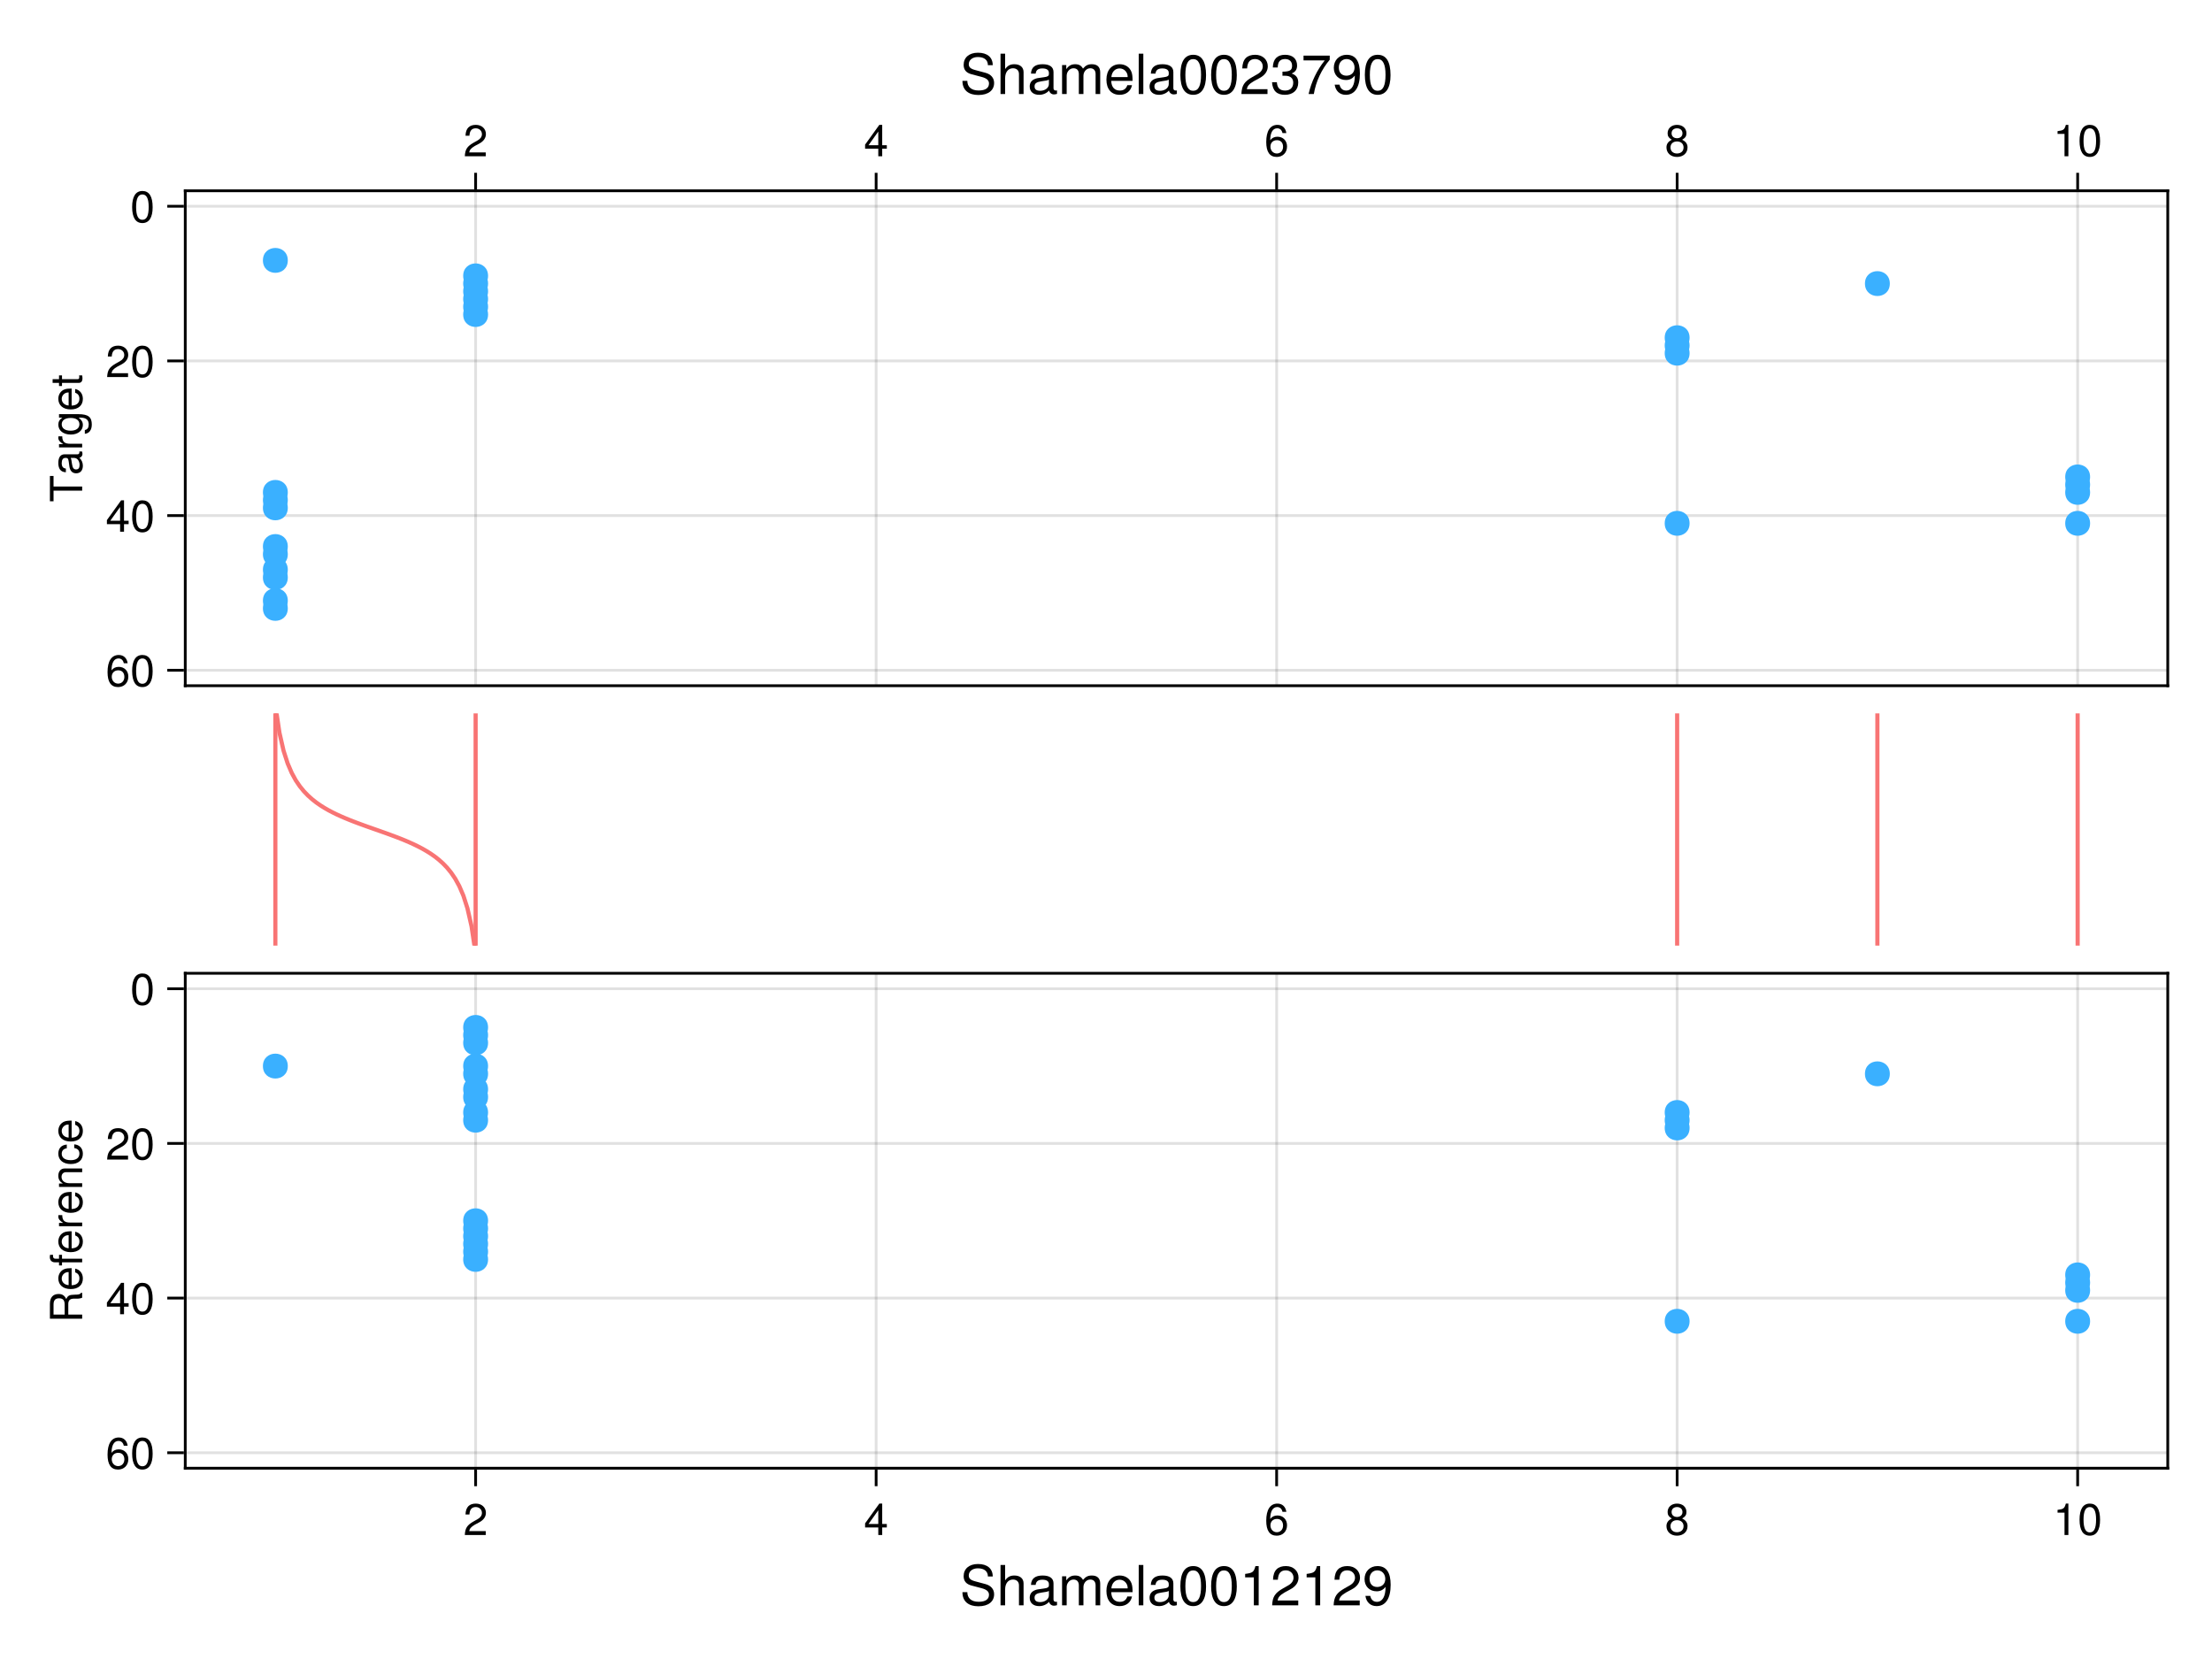 <?xml version="1.0" encoding="UTF-8"?>
<svg xmlns="http://www.w3.org/2000/svg" xmlns:xlink="http://www.w3.org/1999/xlink" width="600" height="450" viewBox="0 0 600 450">
<defs>
<g>
<g id="glyph-0-0-5ScS3TMj">
<path d="M 9.312 -3 C 9.312 -1.047 7.812 0.266 5.047 0.266 C 2.453 0.266 0.719 -0.969 0.719 -3.562 C 0.719 -3.562 2.047 -3.562 2.047 -3.562 C 2.047 -2 3.062 -0.953 5.125 -0.953 C 7.016 -0.953 7.922 -1.672 7.922 -2.859 C 7.922 -3.719 7.297 -4.281 5.906 -4.641 C 5.906 -4.641 3.188 -5.359 3.188 -5.359 C 1.75 -5.734 1.047 -6.562 1.047 -7.906 C 1.047 -9.891 2.531 -11.203 4.938 -11.203 C 7.453 -11.203 8.938 -9.953 8.938 -7.812 C 8.938 -7.812 7.625 -7.812 7.625 -7.812 C 7.625 -9.234 6.625 -10.031 4.891 -10.031 C 3.422 -10.031 2.438 -9.203 2.438 -8.094 C 2.438 -7.266 2.922 -6.828 4.25 -6.484 C 4.25 -6.484 6.984 -5.75 6.984 -5.75 C 8.469 -5.344 9.312 -4.344 9.312 -3 Z M 9.312 -3 "/>
</g>
<g id="glyph-0-1-5ScS3TMj">
<path d="M 7.297 0 C 7.297 0 6.047 0 6.047 0 C 6.047 0 6.047 -5.438 6.047 -5.438 C 6.047 -6.484 5.312 -6.984 4.422 -6.984 C 3.141 -6.984 2.297 -5.938 2.297 -4.328 C 2.297 -4.328 2.297 0 2.297 0 C 2.297 0 1.047 0 1.047 0 C 1.047 0 1.047 -10.938 1.047 -10.938 C 1.047 -10.938 2.297 -10.938 2.297 -10.938 C 2.297 -10.938 2.297 -6.781 2.297 -6.781 C 3.031 -7.734 3.703 -8.078 4.812 -8.078 C 6.344 -8.078 7.297 -7.266 7.297 -5.938 C 7.297 -5.938 7.297 0 7.297 0 Z M 7.297 0 "/>
</g>
<g id="glyph-0-2-5ScS3TMj">
<path d="M 8.031 -0.031 C 7.625 0.078 7.422 0.109 7.172 0.109 C 6.562 0.109 6.016 -0.328 5.875 -0.938 C 5.188 -0.188 4.219 0.219 3.203 0.219 C 1.625 0.219 0.625 -0.609 0.625 -2.047 C 0.625 -3 1.094 -3.703 2.016 -4.078 C 2.484 -4.281 2.766 -4.328 4.531 -4.562 C 5.516 -4.688 5.828 -4.906 5.828 -5.438 C 5.828 -5.438 5.828 -5.766 5.828 -5.766 C 5.828 -6.516 5.203 -6.938 4.078 -6.938 C 2.906 -6.938 2.344 -6.5 2.234 -5.531 C 2.234 -5.531 0.969 -5.531 0.969 -5.531 C 1.047 -7.344 2.219 -8.078 4.125 -8.078 C 6.062 -8.078 7.078 -7.328 7.078 -5.938 C 7.078 -5.938 7.078 -1.562 7.078 -1.562 C 7.078 -1.172 7.312 -0.938 7.75 -0.938 C 7.828 -0.938 7.891 -0.938 8.031 -0.969 C 8.031 -0.969 8.031 -0.031 8.031 -0.031 Z M 5.828 -2.719 C 5.828 -2.719 5.828 -3.891 5.828 -3.891 C 5.422 -3.688 5.141 -3.625 3.828 -3.453 C 2.484 -3.25 1.938 -2.891 1.938 -2.062 C 1.938 -1.219 2.5 -0.875 3.484 -0.875 C 4.688 -0.875 5.828 -1.594 5.828 -2.719 Z M 5.828 -2.719 "/>
</g>
<g id="glyph-0-3-5ScS3TMj">
<path d="M 2.266 0 C 2.266 0 1.016 0 1.016 0 C 1.016 0 1.016 -10.938 1.016 -10.938 C 1.016 -10.938 2.266 -10.938 2.266 -10.938 C 2.266 -10.938 2.266 0 2.266 0 Z M 2.266 0 "/>
</g>
<g id="glyph-0-4-5ScS3TMj">
<path d="M 7.609 -5.109 C 7.609 -1.625 6.375 0.219 4.125 0.219 C 1.844 0.219 0.641 -1.625 0.641 -5.203 C 0.641 -8.781 1.828 -10.641 4.125 -10.641 C 6.438 -10.641 7.609 -8.812 7.609 -5.109 Z M 6.25 -5.234 C 6.25 -8.078 5.547 -9.469 4.125 -9.469 C 2.703 -9.469 2 -8.094 2 -5.188 C 2 -2.281 2.703 -0.875 4.094 -0.875 C 5.562 -0.875 6.25 -2.219 6.25 -5.234 Z M 6.25 -5.234 "/>
</g>
<g id="glyph-0-5-5ScS3TMj">
<path d="M 7.594 -3.094 C 7.594 -1.078 6.188 0.219 3.984 0.219 C 1.812 0.219 0.641 -0.844 0.484 -3.203 C 0.484 -3.203 1.797 -3.203 1.797 -3.203 C 1.891 -1.672 2.594 -0.938 4.031 -0.938 C 5.422 -0.938 6.234 -1.734 6.234 -3.078 C 6.234 -4.266 5.484 -4.953 4.031 -4.953 C 4.031 -4.953 3.312 -4.953 3.312 -4.953 C 3.312 -4.953 3.312 -6.062 3.312 -6.062 C 5.438 -6.062 5.922 -6.531 5.922 -7.672 C 5.922 -8.797 5.219 -9.484 4.047 -9.484 C 2.703 -9.484 2.062 -8.781 2.031 -7.203 C 2.031 -7.203 0.703 -7.203 0.703 -7.203 C 0.75 -9.469 1.891 -10.641 4.031 -10.641 C 6.062 -10.641 7.281 -9.547 7.281 -7.703 C 7.281 -6.641 6.781 -5.953 5.797 -5.562 C 7.062 -5.125 7.594 -4.375 7.594 -3.094 Z M 7.594 -3.094 "/>
</g>
<g id="glyph-1-0-5ScS3TMj">
<path d="M 11.406 0 C 11.406 0 10.156 0 10.156 0 C 10.156 0 10.156 -5.422 10.156 -5.422 C 10.156 -6.406 9.625 -6.984 8.719 -6.984 C 7.688 -6.984 6.859 -6.078 6.859 -4.938 C 6.859 -4.938 6.859 0 6.859 0 C 6.859 0 5.609 0 5.609 0 C 5.609 0 5.609 -5.422 5.609 -5.422 C 5.609 -6.422 5.078 -6.984 4.156 -6.984 C 3.141 -6.984 2.312 -6.078 2.312 -4.938 C 2.312 -4.938 2.312 0 2.312 0 C 2.312 0 1.062 0 1.062 0 C 1.062 0 1.062 -7.859 1.062 -7.859 C 1.062 -7.859 2.203 -7.859 2.203 -7.859 C 2.203 -7.859 2.203 -6.75 2.203 -6.75 C 2.875 -7.688 3.562 -8.078 4.625 -8.078 C 5.641 -8.078 6.266 -7.719 6.734 -6.891 C 7.469 -7.766 8.094 -8.078 9.156 -8.078 C 10.625 -8.078 11.406 -7.312 11.406 -5.891 C 11.406 -5.891 11.406 0 11.406 0 Z M 11.406 0 "/>
</g>
<g id="glyph-1-1-5ScS3TMj">
<path d="M 7.672 -7.516 C 7.672 -6.203 6.906 -5.094 5.422 -4.312 C 5.422 -4.312 3.922 -3.5 3.922 -3.5 C 2.609 -2.734 2.125 -2.172 2 -1.312 C 2 -1.312 7.594 -1.312 7.594 -1.312 C 7.594 -1.312 7.594 0 7.594 0 C 7.594 0 0.516 0 0.516 0 C 0.625 -2.344 1.281 -3.344 3.5 -4.609 C 3.5 -4.609 4.875 -5.391 4.875 -5.391 C 5.812 -5.922 6.312 -6.641 6.312 -7.484 C 6.312 -8.625 5.422 -9.484 4.219 -9.484 C 2.906 -9.484 2.172 -8.734 2.062 -6.938 C 2.062 -6.938 0.75 -6.938 0.75 -6.938 C 0.828 -9.531 2.078 -10.641 4.266 -10.641 C 6.266 -10.641 7.672 -9.312 7.672 -7.516 Z M 7.672 -7.516 "/>
</g>
<g id="glyph-1-2-5ScS3TMj">
<path d="M 7.797 -9.297 C 5.562 -6.641 4.062 -3.438 3.484 0 C 3.484 0 2.062 0 2.062 0 C 2.812 -3.328 4.312 -6.438 6.438 -9.109 C 6.438 -9.109 0.688 -9.109 0.688 -9.109 C 0.688 -9.109 0.688 -10.406 0.688 -10.406 C 0.688 -10.406 7.797 -10.406 7.797 -10.406 C 7.797 -10.406 7.797 -9.297 7.797 -9.297 Z M 7.797 -9.297 "/>
</g>
<g id="glyph-1-3-5ScS3TMj">
<path d="M 7.641 -5.562 C 7.641 -1.891 6.297 0.219 3.812 0.219 C 2.188 0.219 1.047 -0.812 0.797 -2.547 C 0.797 -2.547 2.109 -2.547 2.109 -2.547 C 2.328 -1.531 2.969 -0.938 3.906 -0.938 C 5.422 -0.938 6.25 -2.391 6.266 -4.984 C 5.578 -4.156 4.844 -3.797 3.844 -3.797 C 1.922 -3.797 0.562 -5.125 0.562 -7.109 C 0.562 -9.188 2.031 -10.641 4.047 -10.641 C 6.484 -10.641 7.641 -8.891 7.641 -5.562 Z M 6.188 -7.141 C 6.188 -8.516 5.266 -9.484 4.031 -9.484 C 2.812 -9.484 1.922 -8.562 1.922 -7.219 C 1.922 -5.797 2.719 -4.969 3.984 -4.969 C 5.281 -4.969 6.188 -5.828 6.188 -7.141 Z M 6.188 -7.141 "/>
</g>
<g id="glyph-2-0-5ScS3TMj">
<path d="M 7.688 -3.562 C 7.688 -3.562 1.906 -3.562 1.906 -3.562 C 1.938 -1.766 2.906 -0.938 4.219 -0.938 C 5.219 -0.938 5.922 -1.344 6.266 -2.391 C 6.266 -2.391 7.531 -2.391 7.531 -2.391 C 7.219 -0.797 5.969 0.219 4.172 0.219 C 1.969 0.219 0.594 -1.312 0.594 -3.891 C 0.594 -6.469 2.016 -8.078 4.203 -8.078 C 5.672 -8.078 6.875 -7.312 7.375 -6.016 C 7.609 -5.438 7.688 -4.703 7.688 -3.562 Z M 6.359 -4.688 C 6.359 -5.906 5.422 -6.938 4.188 -6.938 C 2.922 -6.938 2.047 -5.984 1.938 -4.594 C 1.938 -4.594 6.344 -4.594 6.344 -4.594 C 6.359 -4.625 6.359 -4.688 6.359 -4.688 Z M 6.359 -4.688 "/>
</g>
<g id="glyph-2-1-5ScS3TMj">
<path d="M 7.609 -5.109 C 7.609 -1.625 6.375 0.219 4.125 0.219 C 1.844 0.219 0.641 -1.625 0.641 -5.203 C 0.641 -8.781 1.828 -10.641 4.125 -10.641 C 6.438 -10.641 7.609 -8.812 7.609 -5.109 Z M 6.25 -5.234 C 6.25 -8.078 5.547 -9.469 4.125 -9.469 C 2.703 -9.469 2 -8.094 2 -5.188 C 2 -2.281 2.703 -0.875 4.094 -0.875 C 5.562 -0.875 6.25 -2.219 6.25 -5.234 Z M 6.25 -5.234 "/>
</g>
<g id="glyph-3-0-5ScS3TMj">
<path d="M 6.125 -6.016 C 6.125 -4.969 5.516 -4.078 4.328 -3.438 C 4.328 -3.438 3.125 -2.797 3.125 -2.797 C 2.094 -2.188 1.703 -1.734 1.594 -1.047 C 1.594 -1.047 6.078 -1.047 6.078 -1.047 C 6.078 -1.047 6.078 0 6.078 0 C 6.078 0 0.406 0 0.406 0 C 0.5 -1.875 1.016 -2.672 2.797 -3.688 C 2.797 -3.688 3.906 -4.312 3.906 -4.312 C 4.656 -4.734 5.047 -5.312 5.047 -5.984 C 5.047 -6.906 4.328 -7.578 3.375 -7.578 C 2.328 -7.578 1.734 -6.984 1.656 -5.562 C 1.656 -5.562 0.594 -5.562 0.594 -5.562 C 0.656 -7.625 1.672 -8.516 3.406 -8.516 C 5.016 -8.516 6.125 -7.453 6.125 -6.016 Z M 6.125 -6.016 "/>
</g>
<g id="glyph-4-0-5ScS3TMj">
<path d="M 6.234 -2.047 C 6.234 -2.047 4.984 -2.047 4.984 -2.047 C 4.984 -2.047 4.984 0 4.984 0 C 4.984 0 3.922 0 3.922 0 C 3.922 0 3.922 -2.047 3.922 -2.047 C 3.922 -2.047 0.344 -2.047 0.344 -2.047 C 0.344 -2.047 0.344 -3.156 0.344 -3.156 C 0.344 -3.156 4.203 -8.516 4.203 -8.516 C 4.203 -8.516 4.984 -8.516 4.984 -8.516 C 4.984 -8.516 4.984 -2.984 4.984 -2.984 C 4.984 -2.984 6.234 -2.984 6.234 -2.984 C 6.234 -2.984 6.234 -2.047 6.234 -2.047 Z M 3.922 -2.984 C 3.922 -2.984 3.922 -6.703 3.922 -6.703 C 3.922 -6.703 1.266 -2.984 1.266 -2.984 C 1.266 -2.984 3.922 -2.984 3.922 -2.984 Z M 3.922 -2.984 "/>
</g>
<g id="glyph-5-0-5ScS3TMj">
<path d="M 6.156 -2.641 C 6.156 -0.969 4.984 0.188 3.375 0.188 C 1.422 0.188 0.516 -1.219 0.516 -3.875 C 0.516 -6.844 1.578 -8.516 3.562 -8.516 C 4.859 -8.516 5.766 -7.688 5.969 -6.281 C 5.969 -6.281 4.922 -6.281 4.922 -6.281 C 4.75 -7.109 4.234 -7.578 3.484 -7.578 C 2.281 -7.578 1.609 -6.422 1.594 -4.344 C 2.047 -4.969 2.719 -5.297 3.547 -5.297 C 5.078 -5.297 6.156 -4.219 6.156 -2.641 Z M 5.078 -2.562 C 5.078 -3.703 4.438 -4.359 3.422 -4.359 C 2.375 -4.359 1.656 -3.672 1.656 -2.609 C 1.656 -1.531 2.406 -0.75 3.391 -0.75 C 4.359 -0.75 5.078 -1.484 5.078 -2.562 Z M 5.078 -2.562 "/>
</g>
<g id="glyph-5-1-5ScS3TMj">
<path d="M 6.078 -4.094 C 6.078 -1.297 5.094 0.188 3.297 0.188 C 1.469 0.188 0.516 -1.297 0.516 -4.156 C 0.516 -7.016 1.469 -8.516 3.297 -8.516 C 5.141 -8.516 6.078 -7.047 6.078 -4.094 Z M 5 -4.188 C 5 -6.469 4.438 -7.578 3.297 -7.578 C 2.156 -7.578 1.594 -6.484 1.594 -4.156 C 1.594 -1.828 2.156 -0.703 3.281 -0.703 C 4.453 -0.703 5 -1.781 5 -4.188 Z M 5 -4.188 "/>
</g>
<g id="glyph-6-0-5ScS3TMj">
<path d="M 6.156 -2.406 C 6.156 -0.859 4.984 0.188 3.297 0.188 C 1.625 0.188 0.438 -0.859 0.438 -2.406 C 0.438 -3.344 0.922 -4.016 1.891 -4.469 C 1.031 -5.016 0.75 -5.453 0.75 -6.234 C 0.75 -7.578 1.797 -8.516 3.297 -8.516 C 4.812 -8.516 5.859 -7.578 5.859 -6.234 C 5.859 -5.438 5.562 -5 4.688 -4.469 C 5.672 -4.016 6.156 -3.344 6.156 -2.406 Z M 4.781 -6.219 C 4.781 -7.047 4.203 -7.578 3.297 -7.578 C 2.406 -7.578 1.828 -7.047 1.828 -6.234 C 1.828 -5.422 2.406 -4.891 3.297 -4.891 C 4.188 -4.891 4.781 -5.422 4.781 -6.219 Z M 5.078 -2.391 C 5.078 -3.391 4.359 -4.016 3.297 -4.016 C 2.25 -4.016 1.531 -3.391 1.531 -2.391 C 1.531 -1.391 2.25 -0.75 3.281 -0.75 C 4.359 -0.75 5.078 -1.375 5.078 -2.391 Z M 5.078 -2.391 "/>
</g>
<g id="glyph-7-0-5ScS3TMj">
<path d="M 4.156 0 C 4.156 0 3.109 0 3.109 0 C 3.109 0 3.109 -6.062 3.109 -6.062 C 3.109 -6.062 1.219 -6.062 1.219 -6.062 C 1.219 -6.062 1.219 -6.812 1.219 -6.812 C 2.859 -7.016 3.094 -7.203 3.469 -8.516 C 3.469 -8.516 4.156 -8.516 4.156 -8.516 C 4.156 -8.516 4.156 0 4.156 0 Z M 4.156 0 "/>
</g>
<g id="glyph-8-0-5ScS3TMj">
<path d="M -7.766 -7.109 C -7.766 -7.109 -7.766 -4.25 -7.766 -4.25 C -7.766 -4.25 0 -4.25 0 -4.25 C 0 -4.25 0 -3.125 0 -3.125 C 0 -3.125 -7.766 -3.125 -7.766 -3.125 C -7.766 -3.125 -7.766 -0.25 -7.766 -0.25 C -7.766 -0.25 -8.75 -0.25 -8.75 -0.25 C -8.75 -0.25 -8.75 -7.109 -8.75 -7.109 C -8.75 -7.109 -7.766 -7.109 -7.766 -7.109 Z M -7.766 -7.109 "/>
</g>
<g id="glyph-8-1-5ScS3TMj">
<path d="M 0 -8.141 C 0 -8.141 0 -6.797 0 -6.797 C -0.359 -6.641 -0.891 -6.531 -1.422 -6.547 C -1.422 -6.547 -2.203 -6.547 -2.203 -6.547 C -3.281 -6.562 -3.766 -6.094 -3.766 -5.109 C -3.766 -5.109 -3.766 -2.234 -3.766 -2.234 C -3.766 -2.234 0 -2.234 0 -2.234 C 0 -2.234 0 -1.109 0 -1.109 C 0 -1.109 -8.75 -1.109 -8.75 -1.109 C -8.75 -1.109 -8.75 -5.141 -8.75 -5.141 C -8.75 -6.859 -7.922 -7.812 -6.406 -7.812 C -5.406 -7.812 -4.797 -7.422 -4.312 -6.438 C -3.906 -7.375 -3.484 -7.594 -2.047 -7.625 C -0.875 -7.625 -0.562 -7.734 -0.281 -8.141 C -0.281 -8.141 0 -8.141 0 -8.141 Z M -6.25 -6.641 C -7.234 -6.641 -7.766 -6.188 -7.766 -4.938 C -7.766 -4.938 -7.766 -2.234 -7.766 -2.234 C -7.766 -2.234 -4.75 -2.234 -4.75 -2.234 C -4.75 -2.234 -4.75 -4.938 -4.75 -4.938 C -4.75 -6.125 -5.219 -6.641 -6.25 -6.641 Z M -6.25 -6.641 "/>
</g>
<g id="glyph-8-2-5ScS3TMj">
<path d="M -5.469 -3.094 C -5.469 -3.094 -5.469 -2.047 -5.469 -2.047 C -5.469 -2.047 0 -2.047 0 -2.047 C 0 -2.047 0 -1.062 0 -1.062 C 0 -1.062 -5.469 -1.062 -5.469 -1.062 C -5.469 -1.062 -5.469 -0.219 -5.469 -0.219 C -5.469 -0.219 -6.281 -0.219 -6.281 -0.219 C -6.281 -0.219 -6.281 -1.062 -6.281 -1.062 C -6.281 -1.062 -7.359 -1.062 -7.359 -1.062 C -8.25 -1.062 -8.781 -1.609 -8.781 -2.531 C -8.781 -2.734 -8.766 -2.875 -8.719 -3.094 C -8.719 -3.094 -7.891 -3.094 -7.891 -3.094 C -7.906 -2.875 -7.906 -2.828 -7.906 -2.75 C -7.906 -2.297 -7.688 -2.047 -7.266 -2.047 C -7.266 -2.047 -6.281 -2.047 -6.281 -2.047 C -6.281 -2.047 -6.281 -3.094 -6.281 -3.094 C -6.281 -3.094 -5.469 -3.094 -5.469 -3.094 Z M -5.469 -3.094 "/>
</g>
<g id="glyph-9-0-5ScS3TMj">
<path d="M -0.031 -6.422 C 0.062 -6.094 0.078 -5.938 0.078 -5.734 C 0.078 -5.25 -0.266 -4.812 -0.75 -4.703 C -0.156 -4.156 0.188 -3.375 0.188 -2.562 C 0.188 -1.297 -0.484 -0.5 -1.625 -0.5 C -2.406 -0.5 -2.969 -0.875 -3.266 -1.609 C -3.422 -1.984 -3.469 -2.203 -3.641 -3.625 C -3.75 -4.422 -3.922 -4.672 -4.344 -4.672 C -4.344 -4.672 -4.609 -4.672 -4.609 -4.672 C -5.203 -4.672 -5.547 -4.156 -5.547 -3.266 C -5.547 -2.328 -5.203 -1.875 -4.422 -1.781 C -4.422 -1.781 -4.422 -0.781 -4.422 -0.781 C -5.875 -0.844 -6.469 -1.781 -6.469 -3.297 C -6.469 -4.844 -5.875 -5.656 -4.75 -5.656 C -4.75 -5.656 -1.25 -5.656 -1.25 -5.656 C -0.938 -5.656 -0.75 -5.859 -0.75 -6.203 C -0.75 -6.266 -0.75 -6.312 -0.781 -6.422 C -0.781 -6.422 -0.031 -6.422 -0.031 -6.422 Z M -2.172 -4.672 C -2.172 -4.672 -3.109 -4.672 -3.109 -4.672 C -2.953 -4.328 -2.906 -4.109 -2.766 -3.062 C -2.609 -1.984 -2.312 -1.547 -1.656 -1.547 C -0.969 -1.547 -0.703 -2 -0.703 -2.781 C -0.703 -3.75 -1.266 -4.672 -2.172 -4.672 Z M -2.172 -4.672 "/>
</g>
<g id="glyph-9-1-5ScS3TMj">
<path d="M -5.406 -3.859 C -5.391 -2.297 -4.688 -1.844 -3.266 -1.844 C -3.266 -1.844 0 -1.844 0 -1.844 C 0 -1.844 0 -0.844 0 -0.844 C 0 -0.844 -6.281 -0.844 -6.281 -0.844 C -6.281 -0.844 -6.281 -1.75 -6.281 -1.75 C -6.281 -1.75 -5.141 -1.75 -5.141 -1.75 C -6.078 -2.328 -6.469 -2.812 -6.469 -3.469 C -6.469 -3.594 -6.453 -3.688 -6.438 -3.859 C -6.438 -3.859 -5.406 -3.859 -5.406 -3.859 Z M -5.406 -3.859 "/>
</g>
<g id="glyph-9-2-5ScS3TMj">
<path d="M -1.031 -5.875 C 1.734 -5.875 2.609 -5.031 2.609 -3.062 C 2.609 -1.578 1.906 -0.656 0.719 -0.547 C 0.719 -0.547 0.719 -1.578 0.719 -1.578 C 1.484 -1.688 1.781 -2.297 1.781 -3.094 C 1.781 -4.266 1.141 -4.938 -0.531 -4.938 C -0.531 -4.938 -0.953 -4.938 -0.953 -4.938 C -0.156 -4.281 0.188 -3.734 0.188 -2.938 C 0.188 -1.469 -1.109 -0.344 -3.078 -0.344 C -5.125 -0.344 -6.469 -1.422 -6.469 -3.031 C -6.469 -3.828 -6.125 -4.438 -5.375 -4.938 C -5.375 -4.938 -6.281 -4.938 -6.281 -4.938 C -6.281 -4.938 -6.281 -5.875 -6.281 -5.875 C -6.281 -5.875 -1.031 -5.875 -1.031 -5.875 Z M -3.109 -4.844 C -4.625 -4.844 -5.547 -4.219 -5.547 -3.125 C -5.547 -2.062 -4.656 -1.391 -3.141 -1.391 C -1.625 -1.391 -0.75 -2.047 -0.75 -3.141 C -0.75 -4.203 -1.609 -4.844 -3.109 -4.844 Z M -3.109 -4.844 "/>
</g>
<g id="glyph-9-3-5ScS3TMj">
<path d="M -2.859 -6.156 C -2.859 -6.156 -2.859 -1.531 -2.859 -1.531 C -1.422 -1.547 -0.75 -2.328 -0.75 -3.375 C -0.75 -4.172 -1.078 -4.734 -1.906 -5.016 C -1.906 -5.016 -1.906 -6.031 -1.906 -6.031 C -0.641 -5.766 0.188 -4.781 0.188 -3.344 C 0.188 -1.578 -1.047 -0.484 -3.109 -0.484 C -5.172 -0.484 -6.469 -1.609 -6.469 -3.359 C -6.469 -4.531 -5.844 -5.5 -4.812 -5.906 C -4.344 -6.078 -3.766 -6.156 -2.859 -6.156 Z M -3.75 -5.094 C -4.734 -5.094 -5.547 -4.328 -5.547 -3.344 C -5.547 -2.344 -4.781 -1.625 -3.672 -1.547 C -3.672 -1.547 -3.672 -5.078 -3.672 -5.078 C -3.703 -5.094 -3.75 -5.094 -3.75 -5.094 Z M -3.75 -5.094 "/>
</g>
<g id="glyph-9-4-5ScS3TMj">
<path d="M 0 -3.047 C 0.062 -2.719 0.078 -2.469 0.078 -2.234 C 0.078 -1.453 -0.281 -1.016 -0.906 -1.016 C -0.906 -1.016 -5.469 -1.016 -5.469 -1.016 C -5.469 -1.016 -5.469 -0.172 -5.469 -0.172 C -5.469 -0.172 -6.281 -0.172 -6.281 -0.172 C -6.281 -0.172 -6.281 -1.016 -6.281 -1.016 C -6.281 -1.016 -8.016 -1.016 -8.016 -1.016 C -8.016 -1.016 -8.016 -2.016 -8.016 -2.016 C -8.016 -2.016 -6.281 -2.016 -6.281 -2.016 C -6.281 -2.016 -6.281 -3.047 -6.281 -3.047 C -6.281 -3.047 -5.469 -3.047 -5.469 -3.047 C -5.469 -3.047 -5.469 -2.016 -5.469 -2.016 C -5.469 -2.016 -1.359 -2.016 -1.359 -2.016 C -0.906 -2.016 -0.797 -2.141 -0.797 -2.562 C -0.797 -2.766 -0.797 -2.922 -0.844 -3.047 C -0.844 -3.047 0 -3.047 0 -3.047 Z M 0 -3.047 "/>
</g>
<g id="glyph-10-0-5ScS3TMj">
<path d="M 6.156 -2.641 C 6.156 -0.969 4.984 0.188 3.375 0.188 C 1.422 0.188 0.516 -1.219 0.516 -3.875 C 0.516 -6.844 1.578 -8.516 3.562 -8.516 C 4.859 -8.516 5.766 -7.688 5.969 -6.281 C 5.969 -6.281 4.922 -6.281 4.922 -6.281 C 4.75 -7.109 4.234 -7.578 3.484 -7.578 C 2.281 -7.578 1.609 -6.422 1.594 -4.344 C 2.047 -4.969 2.719 -5.297 3.547 -5.297 C 5.078 -5.297 6.156 -4.219 6.156 -2.641 Z M 5.078 -2.562 C 5.078 -3.703 4.438 -4.359 3.422 -4.359 C 2.375 -4.359 1.656 -3.672 1.656 -2.609 C 1.656 -1.531 2.406 -0.75 3.391 -0.75 C 4.359 -0.75 5.078 -1.484 5.078 -2.562 Z M 5.078 -2.562 "/>
</g>
<g id="glyph-11-0-5ScS3TMj">
<path d="M 6.078 -4.094 C 6.078 -1.297 5.094 0.188 3.297 0.188 C 1.469 0.188 0.516 -1.297 0.516 -4.156 C 0.516 -7.016 1.469 -8.516 3.297 -8.516 C 5.141 -8.516 6.078 -7.047 6.078 -4.094 Z M 5 -4.188 C 5 -6.469 4.438 -7.578 3.297 -7.578 C 2.156 -7.578 1.594 -6.484 1.594 -4.156 C 1.594 -1.828 2.156 -0.703 3.281 -0.703 C 4.453 -0.703 5 -1.781 5 -4.188 Z M 5 -4.188 "/>
</g>
<g id="glyph-12-0-5ScS3TMj">
<path d="M 6.234 -2.047 C 6.234 -2.047 4.984 -2.047 4.984 -2.047 C 4.984 -2.047 4.984 0 4.984 0 C 4.984 0 3.922 0 3.922 0 C 3.922 0 3.922 -2.047 3.922 -2.047 C 3.922 -2.047 0.344 -2.047 0.344 -2.047 C 0.344 -2.047 0.344 -3.156 0.344 -3.156 C 0.344 -3.156 4.203 -8.516 4.203 -8.516 C 4.203 -8.516 4.984 -8.516 4.984 -8.516 C 4.984 -8.516 4.984 -2.984 4.984 -2.984 C 4.984 -2.984 6.234 -2.984 6.234 -2.984 C 6.234 -2.984 6.234 -2.047 6.234 -2.047 Z M 3.922 -2.984 C 3.922 -2.984 3.922 -6.703 3.922 -6.703 C 3.922 -6.703 1.266 -2.984 1.266 -2.984 C 1.266 -2.984 3.922 -2.984 3.922 -2.984 Z M 3.922 -2.984 "/>
</g>
<g id="glyph-13-0-5ScS3TMj">
<path d="M 6.078 -4.094 C 6.078 -1.297 5.094 0.188 3.297 0.188 C 1.469 0.188 0.516 -1.297 0.516 -4.156 C 0.516 -7.016 1.469 -8.516 3.297 -8.516 C 5.141 -8.516 6.078 -7.047 6.078 -4.094 Z M 5 -4.188 C 5 -6.469 4.438 -7.578 3.297 -7.578 C 2.156 -7.578 1.594 -6.484 1.594 -4.156 C 1.594 -1.828 2.156 -0.703 3.281 -0.703 C 4.453 -0.703 5 -1.781 5 -4.188 Z M 5 -4.188 "/>
</g>
<g id="glyph-14-0-5ScS3TMj">
<path d="M 6.125 -6.016 C 6.125 -4.969 5.516 -4.078 4.328 -3.438 C 4.328 -3.438 3.125 -2.797 3.125 -2.797 C 2.094 -2.188 1.703 -1.734 1.594 -1.047 C 1.594 -1.047 6.078 -1.047 6.078 -1.047 C 6.078 -1.047 6.078 0 6.078 0 C 6.078 0 0.406 0 0.406 0 C 0.5 -1.875 1.016 -2.672 2.797 -3.688 C 2.797 -3.688 3.906 -4.312 3.906 -4.312 C 4.656 -4.734 5.047 -5.312 5.047 -5.984 C 5.047 -6.906 4.328 -7.578 3.375 -7.578 C 2.328 -7.578 1.734 -6.984 1.656 -5.562 C 1.656 -5.562 0.594 -5.562 0.594 -5.562 C 0.656 -7.625 1.672 -8.516 3.406 -8.516 C 5.016 -8.516 6.125 -7.453 6.125 -6.016 Z M 6.125 -6.016 "/>
</g>
<g id="glyph-15-0-5ScS3TMj">
<path d="M 6.078 -4.094 C 6.078 -1.297 5.094 0.188 3.297 0.188 C 1.469 0.188 0.516 -1.297 0.516 -4.156 C 0.516 -7.016 1.469 -8.516 3.297 -8.516 C 5.141 -8.516 6.078 -7.047 6.078 -4.094 Z M 5 -4.188 C 5 -6.469 4.438 -7.578 3.297 -7.578 C 2.156 -7.578 1.594 -6.484 1.594 -4.156 C 1.594 -1.828 2.156 -0.703 3.281 -0.703 C 4.453 -0.703 5 -1.781 5 -4.188 Z M 5 -4.188 "/>
</g>
<g id="glyph-16-0-5ScS3TMj">
<path d="M 9.312 -3 C 9.312 -1.047 7.812 0.266 5.047 0.266 C 2.453 0.266 0.719 -0.969 0.719 -3.562 C 0.719 -3.562 2.047 -3.562 2.047 -3.562 C 2.047 -2 3.062 -0.953 5.125 -0.953 C 7.016 -0.953 7.922 -1.672 7.922 -2.859 C 7.922 -3.719 7.297 -4.281 5.906 -4.641 C 5.906 -4.641 3.188 -5.359 3.188 -5.359 C 1.75 -5.734 1.047 -6.562 1.047 -7.906 C 1.047 -9.891 2.531 -11.203 4.938 -11.203 C 7.453 -11.203 8.938 -9.953 8.938 -7.812 C 8.938 -7.812 7.625 -7.812 7.625 -7.812 C 7.625 -9.234 6.625 -10.031 4.891 -10.031 C 3.422 -10.031 2.438 -9.203 2.438 -8.094 C 2.438 -7.266 2.922 -6.828 4.25 -6.484 C 4.25 -6.484 6.984 -5.75 6.984 -5.75 C 8.469 -5.344 9.312 -4.344 9.312 -3 Z M 9.312 -3 "/>
</g>
<g id="glyph-16-1-5ScS3TMj">
<path d="M 7.297 0 C 7.297 0 6.047 0 6.047 0 C 6.047 0 6.047 -5.438 6.047 -5.438 C 6.047 -6.484 5.312 -6.984 4.422 -6.984 C 3.141 -6.984 2.297 -5.938 2.297 -4.328 C 2.297 -4.328 2.297 0 2.297 0 C 2.297 0 1.047 0 1.047 0 C 1.047 0 1.047 -10.938 1.047 -10.938 C 1.047 -10.938 2.297 -10.938 2.297 -10.938 C 2.297 -10.938 2.297 -6.781 2.297 -6.781 C 3.031 -7.734 3.703 -8.078 4.812 -8.078 C 6.344 -8.078 7.297 -7.266 7.297 -5.938 C 7.297 -5.938 7.297 0 7.297 0 Z M 7.297 0 "/>
</g>
<g id="glyph-16-2-5ScS3TMj">
<path d="M 8.031 -0.031 C 7.625 0.078 7.422 0.109 7.172 0.109 C 6.562 0.109 6.016 -0.328 5.875 -0.938 C 5.188 -0.188 4.219 0.219 3.203 0.219 C 1.625 0.219 0.625 -0.609 0.625 -2.047 C 0.625 -3 1.094 -3.703 2.016 -4.078 C 2.484 -4.281 2.766 -4.328 4.531 -4.562 C 5.516 -4.688 5.828 -4.906 5.828 -5.438 C 5.828 -5.438 5.828 -5.766 5.828 -5.766 C 5.828 -6.516 5.203 -6.938 4.078 -6.938 C 2.906 -6.938 2.344 -6.5 2.234 -5.531 C 2.234 -5.531 0.969 -5.531 0.969 -5.531 C 1.047 -7.344 2.219 -8.078 4.125 -8.078 C 6.062 -8.078 7.078 -7.328 7.078 -5.938 C 7.078 -5.938 7.078 -1.562 7.078 -1.562 C 7.078 -1.172 7.312 -0.938 7.75 -0.938 C 7.828 -0.938 7.891 -0.938 8.031 -0.969 C 8.031 -0.969 8.031 -0.031 8.031 -0.031 Z M 5.828 -2.719 C 5.828 -2.719 5.828 -3.891 5.828 -3.891 C 5.422 -3.688 5.141 -3.625 3.828 -3.453 C 2.484 -3.25 1.938 -2.891 1.938 -2.062 C 1.938 -1.219 2.5 -0.875 3.484 -0.875 C 4.688 -0.875 5.828 -1.594 5.828 -2.719 Z M 5.828 -2.719 "/>
</g>
<g id="glyph-16-3-5ScS3TMj">
<path d="M 2.266 0 C 2.266 0 1.016 0 1.016 0 C 1.016 0 1.016 -10.938 1.016 -10.938 C 1.016 -10.938 2.266 -10.938 2.266 -10.938 C 2.266 -10.938 2.266 0 2.266 0 Z M 2.266 0 "/>
</g>
<g id="glyph-16-4-5ScS3TMj">
<path d="M 7.609 -5.109 C 7.609 -1.625 6.375 0.219 4.125 0.219 C 1.844 0.219 0.641 -1.625 0.641 -5.203 C 0.641 -8.781 1.828 -10.641 4.125 -10.641 C 6.438 -10.641 7.609 -8.812 7.609 -5.109 Z M 6.25 -5.234 C 6.25 -8.078 5.547 -9.469 4.125 -9.469 C 2.703 -9.469 2 -8.094 2 -5.188 C 2 -2.281 2.703 -0.875 4.094 -0.875 C 5.562 -0.875 6.25 -2.219 6.25 -5.234 Z M 6.25 -5.234 "/>
</g>
<g id="glyph-16-5-5ScS3TMj">
<path d="M 7.672 -7.516 C 7.672 -6.203 6.906 -5.094 5.422 -4.312 C 5.422 -4.312 3.922 -3.5 3.922 -3.5 C 2.609 -2.734 2.125 -2.172 2 -1.312 C 2 -1.312 7.594 -1.312 7.594 -1.312 C 7.594 -1.312 7.594 0 7.594 0 C 7.594 0 0.516 0 0.516 0 C 0.625 -2.344 1.281 -3.344 3.5 -4.609 C 3.5 -4.609 4.875 -5.391 4.875 -5.391 C 5.812 -5.922 6.312 -6.641 6.312 -7.484 C 6.312 -8.625 5.422 -9.484 4.219 -9.484 C 2.906 -9.484 2.172 -8.734 2.062 -6.938 C 2.062 -6.938 0.75 -6.938 0.75 -6.938 C 0.828 -9.531 2.078 -10.641 4.266 -10.641 C 6.266 -10.641 7.672 -9.312 7.672 -7.516 Z M 7.672 -7.516 "/>
</g>
<g id="glyph-17-0-5ScS3TMj">
<path d="M 11.406 0 C 11.406 0 10.156 0 10.156 0 C 10.156 0 10.156 -5.422 10.156 -5.422 C 10.156 -6.406 9.625 -6.984 8.719 -6.984 C 7.688 -6.984 6.859 -6.078 6.859 -4.938 C 6.859 -4.938 6.859 0 6.859 0 C 6.859 0 5.609 0 5.609 0 C 5.609 0 5.609 -5.422 5.609 -5.422 C 5.609 -6.422 5.078 -6.984 4.156 -6.984 C 3.141 -6.984 2.312 -6.078 2.312 -4.938 C 2.312 -4.938 2.312 0 2.312 0 C 2.312 0 1.062 0 1.062 0 C 1.062 0 1.062 -7.859 1.062 -7.859 C 1.062 -7.859 2.203 -7.859 2.203 -7.859 C 2.203 -7.859 2.203 -6.75 2.203 -6.75 C 2.875 -7.688 3.562 -8.078 4.625 -8.078 C 5.641 -8.078 6.266 -7.719 6.734 -6.891 C 7.469 -7.766 8.094 -8.078 9.156 -8.078 C 10.625 -8.078 11.406 -7.312 11.406 -5.891 C 11.406 -5.891 11.406 0 11.406 0 Z M 11.406 0 "/>
</g>
<g id="glyph-17-1-5ScS3TMj">
<path d="M 5.203 0 C 5.203 0 3.891 0 3.891 0 C 3.891 0 3.891 -7.578 3.891 -7.578 C 3.891 -7.578 1.531 -7.578 1.531 -7.578 C 1.531 -7.578 1.531 -8.516 1.531 -8.516 C 3.562 -8.781 3.875 -9 4.328 -10.641 C 4.328 -10.641 5.203 -10.641 5.203 -10.641 C 5.203 -10.641 5.203 0 5.203 0 Z M 5.203 0 "/>
</g>
<g id="glyph-17-2-5ScS3TMj">
<path d="M 7.672 -7.516 C 7.672 -6.203 6.906 -5.094 5.422 -4.312 C 5.422 -4.312 3.922 -3.5 3.922 -3.5 C 2.609 -2.734 2.125 -2.172 2 -1.312 C 2 -1.312 7.594 -1.312 7.594 -1.312 C 7.594 -1.312 7.594 0 7.594 0 C 7.594 0 0.516 0 0.516 0 C 0.625 -2.344 1.281 -3.344 3.5 -4.609 C 3.5 -4.609 4.875 -5.391 4.875 -5.391 C 5.812 -5.922 6.312 -6.641 6.312 -7.484 C 6.312 -8.625 5.422 -9.484 4.219 -9.484 C 2.906 -9.484 2.172 -8.734 2.062 -6.938 C 2.062 -6.938 0.75 -6.938 0.75 -6.938 C 0.828 -9.531 2.078 -10.641 4.266 -10.641 C 6.266 -10.641 7.672 -9.312 7.672 -7.516 Z M 7.672 -7.516 "/>
</g>
<g id="glyph-18-0-5ScS3TMj">
<path d="M 7.688 -3.562 C 7.688 -3.562 1.906 -3.562 1.906 -3.562 C 1.938 -1.766 2.906 -0.938 4.219 -0.938 C 5.219 -0.938 5.922 -1.344 6.266 -2.391 C 6.266 -2.391 7.531 -2.391 7.531 -2.391 C 7.219 -0.797 5.969 0.219 4.172 0.219 C 1.969 0.219 0.594 -1.312 0.594 -3.891 C 0.594 -6.469 2.016 -8.078 4.203 -8.078 C 5.672 -8.078 6.875 -7.312 7.375 -6.016 C 7.609 -5.438 7.688 -4.703 7.688 -3.562 Z M 6.359 -4.688 C 6.359 -5.906 5.422 -6.938 4.188 -6.938 C 2.922 -6.938 2.047 -5.984 1.938 -4.594 C 1.938 -4.594 6.344 -4.594 6.344 -4.594 C 6.359 -4.625 6.359 -4.688 6.359 -4.688 Z M 6.359 -4.688 "/>
</g>
<g id="glyph-18-1-5ScS3TMj">
<path d="M 7.609 -5.109 C 7.609 -1.625 6.375 0.219 4.125 0.219 C 1.844 0.219 0.641 -1.625 0.641 -5.203 C 0.641 -8.781 1.828 -10.641 4.125 -10.641 C 6.438 -10.641 7.609 -8.812 7.609 -5.109 Z M 6.25 -5.234 C 6.25 -8.078 5.547 -9.469 4.125 -9.469 C 2.703 -9.469 2 -8.094 2 -5.188 C 2 -2.281 2.703 -0.875 4.094 -0.875 C 5.562 -0.875 6.25 -2.219 6.25 -5.234 Z M 6.25 -5.234 "/>
</g>
<g id="glyph-18-2-5ScS3TMj">
<path d="M 7.641 -5.562 C 7.641 -1.891 6.297 0.219 3.812 0.219 C 2.188 0.219 1.047 -0.812 0.797 -2.547 C 0.797 -2.547 2.109 -2.547 2.109 -2.547 C 2.328 -1.531 2.969 -0.938 3.906 -0.938 C 5.422 -0.938 6.25 -2.391 6.266 -4.984 C 5.578 -4.156 4.844 -3.797 3.844 -3.797 C 1.922 -3.797 0.562 -5.125 0.562 -7.109 C 0.562 -9.188 2.031 -10.641 4.047 -10.641 C 6.484 -10.641 7.641 -8.891 7.641 -5.562 Z M 6.188 -7.141 C 6.188 -8.516 5.266 -9.484 4.031 -9.484 C 2.812 -9.484 1.922 -8.562 1.922 -7.219 C 1.922 -5.797 2.719 -4.969 3.984 -4.969 C 5.281 -4.969 6.188 -5.828 6.188 -7.141 Z M 6.188 -7.141 "/>
</g>
<g id="glyph-19-0-5ScS3TMj">
<path d="M 6.125 -6.016 C 6.125 -4.969 5.516 -4.078 4.328 -3.438 C 4.328 -3.438 3.125 -2.797 3.125 -2.797 C 2.094 -2.188 1.703 -1.734 1.594 -1.047 C 1.594 -1.047 6.078 -1.047 6.078 -1.047 C 6.078 -1.047 6.078 0 6.078 0 C 6.078 0 0.406 0 0.406 0 C 0.5 -1.875 1.016 -2.672 2.797 -3.688 C 2.797 -3.688 3.906 -4.312 3.906 -4.312 C 4.656 -4.734 5.047 -5.312 5.047 -5.984 C 5.047 -6.906 4.328 -7.578 3.375 -7.578 C 2.328 -7.578 1.734 -6.984 1.656 -5.562 C 1.656 -5.562 0.594 -5.562 0.594 -5.562 C 0.656 -7.625 1.672 -8.516 3.406 -8.516 C 5.016 -8.516 6.125 -7.453 6.125 -6.016 Z M 6.125 -6.016 "/>
</g>
<g id="glyph-20-0-5ScS3TMj">
<path d="M 6.234 -2.047 C 6.234 -2.047 4.984 -2.047 4.984 -2.047 C 4.984 -2.047 4.984 0 4.984 0 C 4.984 0 3.922 0 3.922 0 C 3.922 0 3.922 -2.047 3.922 -2.047 C 3.922 -2.047 0.344 -2.047 0.344 -2.047 C 0.344 -2.047 0.344 -3.156 0.344 -3.156 C 0.344 -3.156 4.203 -8.516 4.203 -8.516 C 4.203 -8.516 4.984 -8.516 4.984 -8.516 C 4.984 -8.516 4.984 -2.984 4.984 -2.984 C 4.984 -2.984 6.234 -2.984 6.234 -2.984 C 6.234 -2.984 6.234 -2.047 6.234 -2.047 Z M 3.922 -2.984 C 3.922 -2.984 3.922 -6.703 3.922 -6.703 C 3.922 -6.703 1.266 -2.984 1.266 -2.984 C 1.266 -2.984 3.922 -2.984 3.922 -2.984 Z M 3.922 -2.984 "/>
</g>
<g id="glyph-21-0-5ScS3TMj">
<path d="M 6.156 -2.641 C 6.156 -0.969 4.984 0.188 3.375 0.188 C 1.422 0.188 0.516 -1.219 0.516 -3.875 C 0.516 -6.844 1.578 -8.516 3.562 -8.516 C 4.859 -8.516 5.766 -7.688 5.969 -6.281 C 5.969 -6.281 4.922 -6.281 4.922 -6.281 C 4.75 -7.109 4.234 -7.578 3.484 -7.578 C 2.281 -7.578 1.609 -6.422 1.594 -4.344 C 2.047 -4.969 2.719 -5.297 3.547 -5.297 C 5.078 -5.297 6.156 -4.219 6.156 -2.641 Z M 5.078 -2.562 C 5.078 -3.703 4.438 -4.359 3.422 -4.359 C 2.375 -4.359 1.656 -3.672 1.656 -2.609 C 1.656 -1.531 2.406 -0.75 3.391 -0.75 C 4.359 -0.75 5.078 -1.484 5.078 -2.562 Z M 5.078 -2.562 "/>
</g>
<g id="glyph-21-1-5ScS3TMj">
<path d="M 6.078 -4.094 C 6.078 -1.297 5.094 0.188 3.297 0.188 C 1.469 0.188 0.516 -1.297 0.516 -4.156 C 0.516 -7.016 1.469 -8.516 3.297 -8.516 C 5.141 -8.516 6.078 -7.047 6.078 -4.094 Z M 5 -4.188 C 5 -6.469 4.438 -7.578 3.297 -7.578 C 2.156 -7.578 1.594 -6.484 1.594 -4.156 C 1.594 -1.828 2.156 -0.703 3.281 -0.703 C 4.453 -0.703 5 -1.781 5 -4.188 Z M 5 -4.188 "/>
</g>
<g id="glyph-22-0-5ScS3TMj">
<path d="M 6.156 -2.406 C 6.156 -0.859 4.984 0.188 3.297 0.188 C 1.625 0.188 0.438 -0.859 0.438 -2.406 C 0.438 -3.344 0.922 -4.016 1.891 -4.469 C 1.031 -5.016 0.75 -5.453 0.75 -6.234 C 0.75 -7.578 1.797 -8.516 3.297 -8.516 C 4.812 -8.516 5.859 -7.578 5.859 -6.234 C 5.859 -5.438 5.562 -5 4.688 -4.469 C 5.672 -4.016 6.156 -3.344 6.156 -2.406 Z M 4.781 -6.219 C 4.781 -7.047 4.203 -7.578 3.297 -7.578 C 2.406 -7.578 1.828 -7.047 1.828 -6.234 C 1.828 -5.422 2.406 -4.891 3.297 -4.891 C 4.188 -4.891 4.781 -5.422 4.781 -6.219 Z M 5.078 -2.391 C 5.078 -3.391 4.359 -4.016 3.297 -4.016 C 2.25 -4.016 1.531 -3.391 1.531 -2.391 C 1.531 -1.391 2.25 -0.75 3.281 -0.75 C 4.359 -0.75 5.078 -1.375 5.078 -2.391 Z M 5.078 -2.391 "/>
</g>
<g id="glyph-23-0-5ScS3TMj">
<path d="M 4.156 0 C 4.156 0 3.109 0 3.109 0 C 3.109 0 3.109 -6.062 3.109 -6.062 C 3.109 -6.062 1.219 -6.062 1.219 -6.062 C 1.219 -6.062 1.219 -6.812 1.219 -6.812 C 2.859 -7.016 3.094 -7.203 3.469 -8.516 C 3.469 -8.516 4.156 -8.516 4.156 -8.516 C 4.156 -8.516 4.156 0 4.156 0 Z M 4.156 0 "/>
</g>
<g id="glyph-24-0-5ScS3TMj">
<path d="M -2.859 -6.156 C -2.859 -6.156 -2.859 -1.531 -2.859 -1.531 C -1.422 -1.547 -0.75 -2.328 -0.75 -3.375 C -0.75 -4.172 -1.078 -4.734 -1.906 -5.016 C -1.906 -5.016 -1.906 -6.031 -1.906 -6.031 C -0.641 -5.766 0.188 -4.781 0.188 -3.344 C 0.188 -1.578 -1.047 -0.484 -3.109 -0.484 C -5.172 -0.484 -6.469 -1.609 -6.469 -3.359 C -6.469 -4.531 -5.844 -5.5 -4.812 -5.906 C -4.344 -6.078 -3.766 -6.156 -2.859 -6.156 Z M -3.75 -5.094 C -4.734 -5.094 -5.547 -4.328 -5.547 -3.344 C -5.547 -2.344 -4.781 -1.625 -3.672 -1.547 C -3.672 -1.547 -3.672 -5.078 -3.672 -5.078 C -3.703 -5.094 -3.75 -5.094 -3.75 -5.094 Z M -3.75 -5.094 "/>
</g>
<g id="glyph-25-0-5ScS3TMj">
<path d="M -2.859 -6.156 C -2.859 -6.156 -2.859 -1.531 -2.859 -1.531 C -1.422 -1.547 -0.75 -2.328 -0.75 -3.375 C -0.75 -4.172 -1.078 -4.734 -1.906 -5.016 C -1.906 -5.016 -1.906 -6.031 -1.906 -6.031 C -0.641 -5.766 0.188 -4.781 0.188 -3.344 C 0.188 -1.578 -1.047 -0.484 -3.109 -0.484 C -5.172 -0.484 -6.469 -1.609 -6.469 -3.359 C -6.469 -4.531 -5.844 -5.5 -4.812 -5.906 C -4.344 -6.078 -3.766 -6.156 -2.859 -6.156 Z M -3.75 -5.094 C -4.734 -5.094 -5.547 -4.328 -5.547 -3.344 C -5.547 -2.344 -4.781 -1.625 -3.672 -1.547 C -3.672 -1.547 -3.672 -5.078 -3.672 -5.078 C -3.703 -5.094 -3.75 -5.094 -3.75 -5.094 Z M -3.75 -5.094 "/>
</g>
<g id="glyph-25-1-5ScS3TMj">
<path d="M -5.406 -3.859 C -5.391 -2.297 -4.688 -1.844 -3.266 -1.844 C -3.266 -1.844 0 -1.844 0 -1.844 C 0 -1.844 0 -0.844 0 -0.844 C 0 -0.844 -6.281 -0.844 -6.281 -0.844 C -6.281 -0.844 -6.281 -1.75 -6.281 -1.75 C -6.281 -1.75 -5.141 -1.75 -5.141 -1.75 C -6.078 -2.328 -6.469 -2.812 -6.469 -3.469 C -6.469 -3.594 -6.453 -3.688 -6.438 -3.859 C -6.438 -3.859 -5.406 -3.859 -5.406 -3.859 Z M -5.406 -3.859 "/>
</g>
<g id="glyph-25-2-5ScS3TMj">
<path d="M 0 -5.844 C 0 -5.844 0 -4.844 0 -4.844 C 0 -4.844 -4.359 -4.844 -4.359 -4.844 C -5.109 -4.844 -5.594 -4.344 -5.594 -3.547 C -5.594 -2.531 -4.75 -1.844 -3.469 -1.844 C -3.469 -1.844 0 -1.844 0 -1.844 C 0 -1.844 0 -0.844 0 -0.844 C 0 -0.844 -6.281 -0.844 -6.281 -0.844 C -6.281 -0.844 -6.281 -1.766 -6.281 -1.766 C -6.281 -1.766 -5.234 -1.766 -5.234 -1.766 C -6.109 -2.312 -6.469 -2.922 -6.469 -3.859 C -6.469 -5.062 -5.797 -5.844 -4.75 -5.844 C -4.75 -5.844 0 -5.844 0 -5.844 Z M 0 -5.844 "/>
</g>
<g id="glyph-25-3-5ScS3TMj">
<path d="M -2.156 -5.719 C -0.719 -5.609 0.188 -4.656 0.188 -3.156 C 0.188 -1.453 -1.062 -0.375 -3.078 -0.375 C -5.172 -0.375 -6.469 -1.469 -6.469 -3.172 C -6.469 -4.578 -5.719 -5.531 -4.172 -5.656 C -4.172 -5.656 -4.172 -4.641 -4.172 -4.641 C -5.047 -4.531 -5.547 -4 -5.547 -3.156 C -5.547 -2.062 -4.656 -1.422 -3.078 -1.422 C -1.594 -1.422 -0.75 -2.078 -0.75 -3.188 C -0.75 -4.031 -1.156 -4.547 -2.156 -4.719 C -2.156 -4.719 -2.156 -5.719 -2.156 -5.719 Z M -2.156 -5.719 "/>
</g>
<g id="glyph-26-0-5ScS3TMj">
<path d="M 6.156 -2.641 C 6.156 -0.969 4.984 0.188 3.375 0.188 C 1.422 0.188 0.516 -1.219 0.516 -3.875 C 0.516 -6.844 1.578 -8.516 3.562 -8.516 C 4.859 -8.516 5.766 -7.688 5.969 -6.281 C 5.969 -6.281 4.922 -6.281 4.922 -6.281 C 4.75 -7.109 4.234 -7.578 3.484 -7.578 C 2.281 -7.578 1.609 -6.422 1.594 -4.344 C 2.047 -4.969 2.719 -5.297 3.547 -5.297 C 5.078 -5.297 6.156 -4.219 6.156 -2.641 Z M 5.078 -2.562 C 5.078 -3.703 4.438 -4.359 3.422 -4.359 C 2.375 -4.359 1.656 -3.672 1.656 -2.609 C 1.656 -1.531 2.406 -0.75 3.391 -0.75 C 4.359 -0.75 5.078 -1.484 5.078 -2.562 Z M 5.078 -2.562 "/>
</g>
<g id="glyph-27-0-5ScS3TMj">
<path d="M 6.078 -4.094 C 6.078 -1.297 5.094 0.188 3.297 0.188 C 1.469 0.188 0.516 -1.297 0.516 -4.156 C 0.516 -7.016 1.469 -8.516 3.297 -8.516 C 5.141 -8.516 6.078 -7.047 6.078 -4.094 Z M 5 -4.188 C 5 -6.469 4.438 -7.578 3.297 -7.578 C 2.156 -7.578 1.594 -6.484 1.594 -4.156 C 1.594 -1.828 2.156 -0.703 3.281 -0.703 C 4.453 -0.703 5 -1.781 5 -4.188 Z M 5 -4.188 "/>
</g>
<g id="glyph-28-0-5ScS3TMj">
<path d="M 6.234 -2.047 C 6.234 -2.047 4.984 -2.047 4.984 -2.047 C 4.984 -2.047 4.984 0 4.984 0 C 4.984 0 3.922 0 3.922 0 C 3.922 0 3.922 -2.047 3.922 -2.047 C 3.922 -2.047 0.344 -2.047 0.344 -2.047 C 0.344 -2.047 0.344 -3.156 0.344 -3.156 C 0.344 -3.156 4.203 -8.516 4.203 -8.516 C 4.203 -8.516 4.984 -8.516 4.984 -8.516 C 4.984 -8.516 4.984 -2.984 4.984 -2.984 C 4.984 -2.984 6.234 -2.984 6.234 -2.984 C 6.234 -2.984 6.234 -2.047 6.234 -2.047 Z M 3.922 -2.984 C 3.922 -2.984 3.922 -6.703 3.922 -6.703 C 3.922 -6.703 1.266 -2.984 1.266 -2.984 C 1.266 -2.984 3.922 -2.984 3.922 -2.984 Z M 3.922 -2.984 "/>
</g>
<g id="glyph-28-1-5ScS3TMj">
<path d="M 6.125 -6.016 C 6.125 -4.969 5.516 -4.078 4.328 -3.438 C 4.328 -3.438 3.125 -2.797 3.125 -2.797 C 2.094 -2.188 1.703 -1.734 1.594 -1.047 C 1.594 -1.047 6.078 -1.047 6.078 -1.047 C 6.078 -1.047 6.078 0 6.078 0 C 6.078 0 0.406 0 0.406 0 C 0.5 -1.875 1.016 -2.672 2.797 -3.688 C 2.797 -3.688 3.906 -4.312 3.906 -4.312 C 4.656 -4.734 5.047 -5.312 5.047 -5.984 C 5.047 -6.906 4.328 -7.578 3.375 -7.578 C 2.328 -7.578 1.734 -6.984 1.656 -5.562 C 1.656 -5.562 0.594 -5.562 0.594 -5.562 C 0.656 -7.625 1.672 -8.516 3.406 -8.516 C 5.016 -8.516 6.125 -7.453 6.125 -6.016 Z M 6.125 -6.016 "/>
</g>
<g id="glyph-29-0-5ScS3TMj">
<path d="M 6.078 -4.094 C 6.078 -1.297 5.094 0.188 3.297 0.188 C 1.469 0.188 0.516 -1.297 0.516 -4.156 C 0.516 -7.016 1.469 -8.516 3.297 -8.516 C 5.141 -8.516 6.078 -7.047 6.078 -4.094 Z M 5 -4.188 C 5 -6.469 4.438 -7.578 3.297 -7.578 C 2.156 -7.578 1.594 -6.484 1.594 -4.156 C 1.594 -1.828 2.156 -0.703 3.281 -0.703 C 4.453 -0.703 5 -1.781 5 -4.188 Z M 5 -4.188 "/>
</g>
</g>
<clipPath id="clip-0-5ScS3TMj">
<path clip-rule="nonzero" d="M 74 193.5 L 76 193.5 L 76 256.5 L 74 256.5 Z M 74 193.5 "/>
</clipPath>
<clipPath id="clip-1-5ScS3TMj">
<path clip-rule="nonzero" d="M 71 193.5 L 133 193.5 L 133 256.5 L 71 256.5 Z M 71 193.5 "/>
</clipPath>
<clipPath id="clip-2-5ScS3TMj">
<path clip-rule="nonzero" d="M 128 193.5 L 130 193.5 L 130 256.5 L 128 256.5 Z M 128 193.5 "/>
</clipPath>
<clipPath id="clip-3-5ScS3TMj">
<path clip-rule="nonzero" d="M 454 193.5 L 456 193.5 L 456 256.5 L 454 256.5 Z M 454 193.5 "/>
</clipPath>
<clipPath id="clip-4-5ScS3TMj">
<path clip-rule="nonzero" d="M 508 193.5 L 510 193.5 L 510 256.5 L 508 256.5 Z M 508 193.5 "/>
</clipPath>
<clipPath id="clip-5-5ScS3TMj">
<path clip-rule="nonzero" d="M 562 193.5 L 565 193.5 L 565 256.5 L 562 256.5 Z M 562 193.5 "/>
</clipPath>
</defs>
<rect x="-60" y="-45" width="720" height="540" fill="rgb(100%, 100%, 100%)" fill-opacity="1"/>
<path fill-rule="nonzero" fill="rgb(100%, 100%, 100%)" fill-opacity="1" d="M 50.25 186 L 588 186 L 588 51.75 L 50.25 51.75 Z M 50.25 186 "/>
<path fill-rule="nonzero" fill="rgb(100%, 100%, 100%)" fill-opacity="1" d="M 50.25 256.5 L 588 256.5 L 588 193.5 L 50.25 193.5 Z M 50.25 256.5 "/>
<path fill-rule="nonzero" fill="rgb(100%, 100%, 100%)" fill-opacity="1" d="M 50.25 398.25 L 588 398.25 L 588 264 L 50.25 264 Z M 50.25 398.25 "/>
<path fill="none" stroke-width="1" stroke-linecap="butt" stroke-linejoin="miter" stroke="rgb(0%, 0%, 0%)" stroke-opacity="0.12" stroke-miterlimit="2" d="M 172.016 69 L 172.016 248 " transform="matrix(0.75, 0, 0, 0.75, 0, 0)"/>
<path fill="none" stroke-width="1" stroke-linecap="butt" stroke-linejoin="miter" stroke="rgb(0%, 0%, 0%)" stroke-opacity="0.12" stroke-miterlimit="2" d="M 316.865 69 L 316.865 248 " transform="matrix(0.75, 0, 0, 0.75, 0, 0)"/>
<path fill="none" stroke-width="1" stroke-linecap="butt" stroke-linejoin="miter" stroke="rgb(0%, 0%, 0%)" stroke-opacity="0.12" stroke-miterlimit="2" d="M 461.714 69 L 461.714 248 " transform="matrix(0.75, 0, 0, 0.75, 0, 0)"/>
<path fill="none" stroke-width="1" stroke-linecap="butt" stroke-linejoin="miter" stroke="rgb(0%, 0%, 0%)" stroke-opacity="0.12" stroke-miterlimit="2" d="M 606.562 69 L 606.562 248 " transform="matrix(0.75, 0, 0, 0.75, 0, 0)"/>
<path fill="none" stroke-width="1" stroke-linecap="butt" stroke-linejoin="miter" stroke="rgb(0%, 0%, 0%)" stroke-opacity="0.12" stroke-miterlimit="2" d="M 751.411 69 L 751.411 248 " transform="matrix(0.75, 0, 0, 0.75, 0, 0)"/>
<path fill="none" stroke-width="1" stroke-linecap="butt" stroke-linejoin="miter" stroke="rgb(0%, 0%, 0%)" stroke-opacity="0.12" stroke-miterlimit="2" d="M 67 242.406 L 784 242.406 " transform="matrix(0.75, 0, 0, 0.75, 0, 0)"/>
<path fill="none" stroke-width="1" stroke-linecap="butt" stroke-linejoin="miter" stroke="rgb(0%, 0%, 0%)" stroke-opacity="0.12" stroke-miterlimit="2" d="M 67 186.469 L 784 186.469 " transform="matrix(0.75, 0, 0, 0.75, 0, 0)"/>
<path fill="none" stroke-width="1" stroke-linecap="butt" stroke-linejoin="miter" stroke="rgb(0%, 0%, 0%)" stroke-opacity="0.12" stroke-miterlimit="2" d="M 67 130.531 L 784 130.531 " transform="matrix(0.75, 0, 0, 0.75, 0, 0)"/>
<path fill="none" stroke-width="1" stroke-linecap="butt" stroke-linejoin="miter" stroke="rgb(0%, 0%, 0%)" stroke-opacity="0.12" stroke-miterlimit="2" d="M 67 74.594 L 784 74.594 " transform="matrix(0.75, 0, 0, 0.75, 0, 0)"/>
<path fill="none" stroke-width="1" stroke-linecap="butt" stroke-linejoin="miter" stroke="rgb(0%, 0%, 0%)" stroke-opacity="0.12" stroke-miterlimit="2" d="M 172.016 531 L 172.016 352 " transform="matrix(0.75, 0, 0, 0.75, 0, 0)"/>
<path fill="none" stroke-width="1" stroke-linecap="butt" stroke-linejoin="miter" stroke="rgb(0%, 0%, 0%)" stroke-opacity="0.12" stroke-miterlimit="2" d="M 316.865 531 L 316.865 352 " transform="matrix(0.75, 0, 0, 0.75, 0, 0)"/>
<path fill="none" stroke-width="1" stroke-linecap="butt" stroke-linejoin="miter" stroke="rgb(0%, 0%, 0%)" stroke-opacity="0.12" stroke-miterlimit="2" d="M 461.714 531 L 461.714 352 " transform="matrix(0.75, 0, 0, 0.75, 0, 0)"/>
<path fill="none" stroke-width="1" stroke-linecap="butt" stroke-linejoin="miter" stroke="rgb(0%, 0%, 0%)" stroke-opacity="0.12" stroke-miterlimit="2" d="M 606.562 531 L 606.562 352 " transform="matrix(0.75, 0, 0, 0.75, 0, 0)"/>
<path fill="none" stroke-width="1" stroke-linecap="butt" stroke-linejoin="miter" stroke="rgb(0%, 0%, 0%)" stroke-opacity="0.12" stroke-miterlimit="2" d="M 751.411 531 L 751.411 352 " transform="matrix(0.75, 0, 0, 0.75, 0, 0)"/>
<path fill="none" stroke-width="1" stroke-linecap="butt" stroke-linejoin="miter" stroke="rgb(0%, 0%, 0%)" stroke-opacity="0.12" stroke-miterlimit="2" d="M 67 525.406 L 784 525.406 " transform="matrix(0.75, 0, 0, 0.75, 0, 0)"/>
<path fill="none" stroke-width="1" stroke-linecap="butt" stroke-linejoin="miter" stroke="rgb(0%, 0%, 0%)" stroke-opacity="0.12" stroke-miterlimit="2" d="M 67 469.469 L 784 469.469 " transform="matrix(0.75, 0, 0, 0.75, 0, 0)"/>
<path fill="none" stroke-width="1" stroke-linecap="butt" stroke-linejoin="miter" stroke="rgb(0%, 0%, 0%)" stroke-opacity="0.12" stroke-miterlimit="2" d="M 67 413.531 L 784 413.531 " transform="matrix(0.75, 0, 0, 0.75, 0, 0)"/>
<path fill="none" stroke-width="1" stroke-linecap="butt" stroke-linejoin="miter" stroke="rgb(0%, 0%, 0%)" stroke-opacity="0.12" stroke-miterlimit="2" d="M 67 357.594 L 784 357.594 " transform="matrix(0.75, 0, 0, 0.75, 0, 0)"/>
<g fill="rgb(0%, 0%, 0%)" fill-opacity="1">
<use xlink:href="#glyph-0-0-5ScS3TMj" x="260.34" y="25.5"/>
</g>
<g fill="rgb(0%, 0%, 0%)" fill-opacity="1">
<use xlink:href="#glyph-0-1-5ScS3TMj" x="270.344" y="25.5"/>
</g>
<g fill="rgb(0%, 0%, 0%)" fill-opacity="1">
<use xlink:href="#glyph-0-2-5ScS3TMj" x="278.684" y="25.5"/>
</g>
<g fill="rgb(0%, 0%, 0%)" fill-opacity="1">
<use xlink:href="#glyph-1-0-5ScS3TMj" x="287.023" y="25.5"/>
</g>
<g fill="rgb(0%, 0%, 0%)" fill-opacity="1">
<use xlink:href="#glyph-2-0-5ScS3TMj" x="299.52" y="25.5"/>
</g>
<g fill="rgb(0%, 0%, 0%)" fill-opacity="1">
<use xlink:href="#glyph-0-3-5ScS3TMj" x="307.859" y="25.5"/>
</g>
<g fill="rgb(0%, 0%, 0%)" fill-opacity="1">
<use xlink:href="#glyph-0-2-5ScS3TMj" x="311.191" y="25.5"/>
</g>
<g fill="rgb(0%, 0%, 0%)" fill-opacity="1">
<use xlink:href="#glyph-2-1-5ScS3TMj" x="319.531" y="25.5"/>
</g>
<g fill="rgb(0%, 0%, 0%)" fill-opacity="1">
<use xlink:href="#glyph-0-4-5ScS3TMj" x="327.871" y="25.5"/>
</g>
<g fill="rgb(0%, 0%, 0%)" fill-opacity="1">
<use xlink:href="#glyph-1-1-5ScS3TMj" x="336.211" y="25.5"/>
</g>
<g fill="rgb(0%, 0%, 0%)" fill-opacity="1">
<use xlink:href="#glyph-0-5-5ScS3TMj" x="344.551" y="25.5"/>
</g>
<g fill="rgb(0%, 0%, 0%)" fill-opacity="1">
<use xlink:href="#glyph-1-2-5ScS3TMj" x="352.891" y="25.5"/>
</g>
<g fill="rgb(0%, 0%, 0%)" fill-opacity="1">
<use xlink:href="#glyph-1-3-5ScS3TMj" x="361.23" y="25.5"/>
</g>
<g fill="rgb(0%, 0%, 0%)" fill-opacity="1">
<use xlink:href="#glyph-2-1-5ScS3TMj" x="369.57" y="25.5"/>
</g>
<g fill="rgb(0%, 0%, 0%)" fill-opacity="1">
<use xlink:href="#glyph-3-0-5ScS3TMj" x="125.676" y="42.383"/>
</g>
<g fill="rgb(0%, 0%, 0%)" fill-opacity="1">
<use xlink:href="#glyph-4-0-5ScS3TMj" x="234.312" y="42.383"/>
</g>
<g fill="rgb(0%, 0%, 0%)" fill-opacity="1">
<use xlink:href="#glyph-5-0-5ScS3TMj" x="342.949" y="42.383"/>
</g>
<g fill="rgb(0%, 0%, 0%)" fill-opacity="1">
<use xlink:href="#glyph-6-0-5ScS3TMj" x="451.586" y="42.383"/>
</g>
<g fill="rgb(0%, 0%, 0%)" fill-opacity="1">
<use xlink:href="#glyph-7-0-5ScS3TMj" x="556.887" y="42.383"/>
</g>
<g fill="rgb(0%, 0%, 0%)" fill-opacity="1">
<use xlink:href="#glyph-5-1-5ScS3TMj" x="563.559" y="42.383"/>
</g>
<g fill="rgb(0%, 0%, 0%)" fill-opacity="1">
<use xlink:href="#glyph-8-0-5ScS3TMj" x="22.289" y="136.215"/>
</g>
<g fill="rgb(0%, 0%, 0%)" fill-opacity="1">
<use xlink:href="#glyph-9-0-5ScS3TMj" x="22.289" y="128.883"/>
</g>
<g fill="rgb(0%, 0%, 0%)" fill-opacity="1">
<use xlink:href="#glyph-9-1-5ScS3TMj" x="22.289" y="122.211"/>
</g>
<g fill="rgb(0%, 0%, 0%)" fill-opacity="1">
<use xlink:href="#glyph-9-2-5ScS3TMj" x="22.289" y="118.215"/>
</g>
<g fill="rgb(0%, 0%, 0%)" fill-opacity="1">
<use xlink:href="#glyph-9-3-5ScS3TMj" x="22.289" y="111.543"/>
</g>
<g fill="rgb(0%, 0%, 0%)" fill-opacity="1">
<use xlink:href="#glyph-9-4-5ScS3TMj" x="22.289" y="104.871"/>
</g>
<g fill="rgb(0%, 0%, 0%)" fill-opacity="1">
<use xlink:href="#glyph-10-0-5ScS3TMj" x="28.656" y="186.18"/>
</g>
<g fill="rgb(0%, 0%, 0%)" fill-opacity="1">
<use xlink:href="#glyph-11-0-5ScS3TMj" x="35.328" y="186.18"/>
</g>
<g fill="rgb(0%, 0%, 0%)" fill-opacity="1">
<use xlink:href="#glyph-12-0-5ScS3TMj" x="28.656" y="144.227"/>
</g>
<g fill="rgb(0%, 0%, 0%)" fill-opacity="1">
<use xlink:href="#glyph-13-0-5ScS3TMj" x="35.328" y="144.227"/>
</g>
<g fill="rgb(0%, 0%, 0%)" fill-opacity="1">
<use xlink:href="#glyph-14-0-5ScS3TMj" x="28.656" y="102.273"/>
</g>
<g fill="rgb(0%, 0%, 0%)" fill-opacity="1">
<use xlink:href="#glyph-15-0-5ScS3TMj" x="35.328" y="102.273"/>
</g>
<g fill="rgb(0%, 0%, 0%)" fill-opacity="1">
<use xlink:href="#glyph-15-0-5ScS3TMj" x="35.328" y="60.32"/>
</g>
<path fill-rule="nonzero" fill="rgb(22.745%, 69.02%, 100%)" fill-opacity="1" d="M 78.066 70.629 C 78.066 75.129 71.316 75.129 71.316 70.629 C 71.316 66.129 78.066 66.129 78.066 70.629 "/>
<path fill-rule="nonzero" fill="rgb(22.745%, 69.02%, 100%)" fill-opacity="1" d="M 78.066 133.559 C 78.066 138.059 71.316 138.059 71.316 133.559 C 71.316 129.059 78.066 129.059 78.066 133.559 "/>
<path fill-rule="nonzero" fill="rgb(22.745%, 69.02%, 100%)" fill-opacity="1" d="M 78.066 135.656 C 78.066 140.156 71.316 140.156 71.316 135.656 C 71.316 131.156 78.066 131.156 78.066 135.656 "/>
<path fill-rule="nonzero" fill="rgb(22.745%, 69.02%, 100%)" fill-opacity="1" d="M 78.066 137.754 C 78.066 142.254 71.316 142.254 71.316 137.754 C 71.316 133.254 78.066 133.254 78.066 137.754 "/>
<path fill-rule="nonzero" fill="rgb(22.745%, 69.02%, 100%)" fill-opacity="1" d="M 78.066 148.242 C 78.066 152.742 71.316 152.742 71.316 148.242 C 71.316 143.742 78.066 143.742 78.066 148.242 "/>
<path fill-rule="nonzero" fill="rgb(22.745%, 69.02%, 100%)" fill-opacity="1" d="M 78.066 150.34 C 78.066 154.84 71.316 154.84 71.316 150.34 C 71.316 145.84 78.066 145.84 78.066 150.34 "/>
<path fill-rule="nonzero" fill="rgb(22.745%, 69.02%, 100%)" fill-opacity="1" d="M 78.066 154.535 C 78.066 159.035 71.316 159.035 71.316 154.535 C 71.316 150.035 78.066 150.035 78.066 154.535 "/>
<path fill-rule="nonzero" fill="rgb(22.745%, 69.02%, 100%)" fill-opacity="1" d="M 78.066 156.633 C 78.066 161.133 71.316 161.133 71.316 156.633 C 71.316 152.133 78.066 152.133 78.066 156.633 "/>
<path fill-rule="nonzero" fill="rgb(22.745%, 69.02%, 100%)" fill-opacity="1" d="M 78.066 162.926 C 78.066 167.426 71.316 167.426 71.316 162.926 C 71.316 158.426 78.066 158.426 78.066 162.926 "/>
<path fill-rule="nonzero" fill="rgb(22.745%, 69.02%, 100%)" fill-opacity="1" d="M 78.066 165.023 C 78.066 169.523 71.316 169.523 71.316 165.023 C 71.316 160.523 78.066 160.523 78.066 165.023 "/>
<path fill-rule="nonzero" fill="rgb(22.745%, 69.02%, 100%)" fill-opacity="1" d="M 132.387 74.824 C 132.387 79.324 125.637 79.324 125.637 74.824 C 125.637 70.324 132.387 70.324 132.387 74.824 "/>
<path fill-rule="nonzero" fill="rgb(22.745%, 69.02%, 100%)" fill-opacity="1" d="M 132.387 76.922 C 132.387 81.422 125.637 81.422 125.637 76.922 C 125.637 72.422 132.387 72.422 132.387 76.922 "/>
<path fill-rule="nonzero" fill="rgb(22.745%, 69.02%, 100%)" fill-opacity="1" d="M 132.387 79.02 C 132.387 83.52 125.637 83.52 125.637 79.02 C 125.637 74.52 132.387 74.52 132.387 79.02 "/>
<path fill-rule="nonzero" fill="rgb(22.745%, 69.02%, 100%)" fill-opacity="1" d="M 132.387 81.117 C 132.387 85.617 125.637 85.617 125.637 81.117 C 125.637 76.617 132.387 76.617 132.387 81.117 "/>
<path fill-rule="nonzero" fill="rgb(22.745%, 69.02%, 100%)" fill-opacity="1" d="M 132.387 83.215 C 132.387 87.715 125.637 87.715 125.637 83.215 C 125.637 78.715 132.387 78.715 132.387 83.215 "/>
<path fill-rule="nonzero" fill="rgb(22.745%, 69.02%, 100%)" fill-opacity="1" d="M 132.387 85.312 C 132.387 89.812 125.637 89.812 125.637 85.312 C 125.637 80.812 132.387 80.812 132.387 85.312 "/>
<path fill-rule="nonzero" fill="rgb(22.745%, 69.02%, 100%)" fill-opacity="1" d="M 458.297 91.605 C 458.297 96.105 451.547 96.105 451.547 91.605 C 451.547 87.105 458.297 87.105 458.297 91.605 "/>
<path fill-rule="nonzero" fill="rgb(22.745%, 69.02%, 100%)" fill-opacity="1" d="M 458.297 93.703 C 458.297 98.203 451.547 98.203 451.547 93.703 C 451.547 89.203 458.297 89.203 458.297 93.703 "/>
<path fill-rule="nonzero" fill="rgb(22.745%, 69.02%, 100%)" fill-opacity="1" d="M 458.297 95.801 C 458.297 100.301 451.547 100.301 451.547 95.801 C 451.547 91.301 458.297 91.301 458.297 95.801 "/>
<path fill-rule="nonzero" fill="rgb(22.745%, 69.02%, 100%)" fill-opacity="1" d="M 458.297 141.949 C 458.297 146.449 451.547 146.449 451.547 141.949 C 451.547 137.449 458.297 137.449 458.297 141.949 "/>
<path fill-rule="nonzero" fill="rgb(22.745%, 69.02%, 100%)" fill-opacity="1" d="M 512.613 76.922 C 512.613 81.422 505.863 81.422 505.863 76.922 C 505.863 72.422 512.613 72.422 512.613 76.922 "/>
<path fill-rule="nonzero" fill="rgb(22.745%, 69.02%, 100%)" fill-opacity="1" d="M 566.934 129.363 C 566.934 133.863 560.184 133.863 560.184 129.363 C 560.184 124.863 566.934 124.863 566.934 129.363 "/>
<path fill-rule="nonzero" fill="rgb(22.745%, 69.02%, 100%)" fill-opacity="1" d="M 566.934 131.461 C 566.934 135.961 560.184 135.961 560.184 131.461 C 560.184 126.961 566.934 126.961 566.934 131.461 "/>
<path fill-rule="nonzero" fill="rgb(22.745%, 69.02%, 100%)" fill-opacity="1" d="M 566.934 133.559 C 566.934 138.059 560.184 138.059 560.184 133.559 C 560.184 129.059 566.934 129.059 566.934 133.559 "/>
<path fill-rule="nonzero" fill="rgb(22.745%, 69.02%, 100%)" fill-opacity="1" d="M 566.934 141.949 C 566.934 146.449 560.184 146.449 560.184 141.949 C 560.184 137.449 566.934 137.449 566.934 141.949 "/>
<g clip-path="url(#clip-0-5ScS3TMj)">
<path fill="none" stroke-width="1.5" stroke-linecap="butt" stroke-linejoin="miter" stroke="rgb(97.255%, 45.49%, 45.49%)" stroke-opacity="1" stroke-miterlimit="2" d="M 99.589 344.917 L 99.589 255.083 " transform="matrix(0.75, 0, 0, 0.75, 0, 0)"/>
</g>
<g clip-path="url(#clip-1-5ScS3TMj)">
<path fill="none" stroke-width="1.5" stroke-linecap="butt" stroke-linejoin="miter" stroke="rgb(97.255%, 45.49%, 45.49%)" stroke-opacity="1" stroke-miterlimit="2" d="M 172.016 344.917 L 170.536 334.995 L 169.057 328.51 L 167.583 323.911 L 166.104 320.464 L 164.625 317.771 L 163.146 315.594 L 161.667 313.786 L 160.193 312.255 L 158.714 310.932 L 157.234 309.771 L 155.755 308.74 L 154.276 307.812 L 152.802 306.964 L 151.323 306.188 L 149.844 305.464 L 148.365 304.786 L 146.891 304.146 L 145.411 303.536 L 143.932 302.953 L 142.453 302.391 L 140.974 301.844 L 139.5 301.307 L 138.021 300.781 L 135.062 299.74 L 133.589 299.219 L 132.109 298.693 L 130.63 298.156 L 129.151 297.609 L 127.672 297.047 L 126.198 296.464 L 124.719 295.854 L 123.24 295.214 L 121.76 294.536 L 120.281 293.812 L 118.807 293.036 L 117.328 292.188 L 115.849 291.26 L 114.37 290.229 L 112.896 289.068 L 111.417 287.745 L 109.938 286.214 L 108.458 284.406 L 106.979 282.229 L 105.505 279.536 L 104.026 276.089 L 102.547 271.49 L 101.068 265.005 L 99.589 255.083 " transform="matrix(0.75, 0, 0, 0.75, 0, 0)"/>
</g>
<g clip-path="url(#clip-2-5ScS3TMj)">
<path fill="none" stroke-width="1.5" stroke-linecap="butt" stroke-linejoin="miter" stroke="rgb(97.255%, 45.49%, 45.49%)" stroke-opacity="1" stroke-miterlimit="2" d="M 172.016 344.917 L 172.016 255.083 " transform="matrix(0.75, 0, 0, 0.75, 0, 0)"/>
</g>
<g clip-path="url(#clip-3-5ScS3TMj)">
<path fill="none" stroke-width="1.5" stroke-linecap="butt" stroke-linejoin="miter" stroke="rgb(97.255%, 45.49%, 45.49%)" stroke-opacity="1" stroke-miterlimit="2" d="M 606.562 344.917 L 606.562 255.083 " transform="matrix(0.75, 0, 0, 0.75, 0, 0)"/>
</g>
<g clip-path="url(#clip-4-5ScS3TMj)">
<path fill="none" stroke-width="1.5" stroke-linecap="butt" stroke-linejoin="miter" stroke="rgb(97.255%, 45.49%, 45.49%)" stroke-opacity="1" stroke-miterlimit="2" d="M 678.984 344.917 L 678.984 255.083 " transform="matrix(0.75, 0, 0, 0.75, 0, 0)"/>
</g>
<g clip-path="url(#clip-5-5ScS3TMj)">
<path fill="none" stroke-width="1.5" stroke-linecap="butt" stroke-linejoin="miter" stroke="rgb(97.255%, 45.49%, 45.49%)" stroke-opacity="1" stroke-miterlimit="2" d="M 751.411 344.917 L 751.411 255.083 " transform="matrix(0.75, 0, 0, 0.75, 0, 0)"/>
</g>
<g fill="rgb(0%, 0%, 0%)" fill-opacity="1">
<use xlink:href="#glyph-16-0-5ScS3TMj" x="260.34" y="435.434"/>
</g>
<g fill="rgb(0%, 0%, 0%)" fill-opacity="1">
<use xlink:href="#glyph-16-1-5ScS3TMj" x="270.344" y="435.434"/>
</g>
<g fill="rgb(0%, 0%, 0%)" fill-opacity="1">
<use xlink:href="#glyph-16-2-5ScS3TMj" x="278.684" y="435.434"/>
</g>
<g fill="rgb(0%, 0%, 0%)" fill-opacity="1">
<use xlink:href="#glyph-17-0-5ScS3TMj" x="287.023" y="435.434"/>
</g>
<g fill="rgb(0%, 0%, 0%)" fill-opacity="1">
<use xlink:href="#glyph-18-0-5ScS3TMj" x="299.52" y="435.434"/>
</g>
<g fill="rgb(0%, 0%, 0%)" fill-opacity="1">
<use xlink:href="#glyph-16-3-5ScS3TMj" x="307.859" y="435.434"/>
</g>
<g fill="rgb(0%, 0%, 0%)" fill-opacity="1">
<use xlink:href="#glyph-16-2-5ScS3TMj" x="311.191" y="435.434"/>
</g>
<g fill="rgb(0%, 0%, 0%)" fill-opacity="1">
<use xlink:href="#glyph-18-1-5ScS3TMj" x="319.531" y="435.434"/>
</g>
<g fill="rgb(0%, 0%, 0%)" fill-opacity="1">
<use xlink:href="#glyph-16-4-5ScS3TMj" x="327.871" y="435.434"/>
</g>
<g fill="rgb(0%, 0%, 0%)" fill-opacity="1">
<use xlink:href="#glyph-17-1-5ScS3TMj" x="336.211" y="435.434"/>
</g>
<g fill="rgb(0%, 0%, 0%)" fill-opacity="1">
<use xlink:href="#glyph-16-5-5ScS3TMj" x="344.551" y="435.434"/>
</g>
<g fill="rgb(0%, 0%, 0%)" fill-opacity="1">
<use xlink:href="#glyph-17-1-5ScS3TMj" x="352.891" y="435.434"/>
</g>
<g fill="rgb(0%, 0%, 0%)" fill-opacity="1">
<use xlink:href="#glyph-17-2-5ScS3TMj" x="361.23" y="435.434"/>
</g>
<g fill="rgb(0%, 0%, 0%)" fill-opacity="1">
<use xlink:href="#glyph-18-2-5ScS3TMj" x="369.57" y="435.434"/>
</g>
<g fill="rgb(0%, 0%, 0%)" fill-opacity="1">
<use xlink:href="#glyph-19-0-5ScS3TMj" x="125.676" y="416.363"/>
</g>
<g fill="rgb(0%, 0%, 0%)" fill-opacity="1">
<use xlink:href="#glyph-20-0-5ScS3TMj" x="234.312" y="416.363"/>
</g>
<g fill="rgb(0%, 0%, 0%)" fill-opacity="1">
<use xlink:href="#glyph-21-0-5ScS3TMj" x="342.949" y="416.363"/>
</g>
<g fill="rgb(0%, 0%, 0%)" fill-opacity="1">
<use xlink:href="#glyph-22-0-5ScS3TMj" x="451.586" y="416.363"/>
</g>
<g fill="rgb(0%, 0%, 0%)" fill-opacity="1">
<use xlink:href="#glyph-23-0-5ScS3TMj" x="556.887" y="416.363"/>
</g>
<g fill="rgb(0%, 0%, 0%)" fill-opacity="1">
<use xlink:href="#glyph-21-1-5ScS3TMj" x="563.559" y="416.363"/>
</g>
<g fill="rgb(0%, 0%, 0%)" fill-opacity="1">
<use xlink:href="#glyph-8-1-5ScS3TMj" x="22.289" y="358.805"/>
</g>
<g fill="rgb(0%, 0%, 0%)" fill-opacity="1">
<use xlink:href="#glyph-24-0-5ScS3TMj" x="22.289" y="350.141"/>
</g>
<g fill="rgb(0%, 0%, 0%)" fill-opacity="1">
<use xlink:href="#glyph-8-2-5ScS3TMj" x="22.289" y="343.469"/>
</g>
<g fill="rgb(0%, 0%, 0%)" fill-opacity="1">
<use xlink:href="#glyph-25-0-5ScS3TMj" x="22.289" y="340.133"/>
</g>
<g fill="rgb(0%, 0%, 0%)" fill-opacity="1">
<use xlink:href="#glyph-25-1-5ScS3TMj" x="22.289" y="333.457"/>
</g>
<g fill="rgb(0%, 0%, 0%)" fill-opacity="1">
<use xlink:href="#glyph-25-0-5ScS3TMj" x="22.289" y="329.465"/>
</g>
<g fill="rgb(0%, 0%, 0%)" fill-opacity="1">
<use xlink:href="#glyph-25-2-5ScS3TMj" x="22.289" y="322.789"/>
</g>
<g fill="rgb(0%, 0%, 0%)" fill-opacity="1">
<use xlink:href="#glyph-25-3-5ScS3TMj" x="22.289" y="316.117"/>
</g>
<g fill="rgb(0%, 0%, 0%)" fill-opacity="1">
<use xlink:href="#glyph-25-0-5ScS3TMj" x="22.289" y="310.117"/>
</g>
<g fill="rgb(0%, 0%, 0%)" fill-opacity="1">
<use xlink:href="#glyph-26-0-5ScS3TMj" x="28.656" y="398.43"/>
</g>
<g fill="rgb(0%, 0%, 0%)" fill-opacity="1">
<use xlink:href="#glyph-27-0-5ScS3TMj" x="35.328" y="398.43"/>
</g>
<g fill="rgb(0%, 0%, 0%)" fill-opacity="1">
<use xlink:href="#glyph-28-0-5ScS3TMj" x="28.656" y="356.477"/>
</g>
<g fill="rgb(0%, 0%, 0%)" fill-opacity="1">
<use xlink:href="#glyph-29-0-5ScS3TMj" x="35.328" y="356.477"/>
</g>
<g fill="rgb(0%, 0%, 0%)" fill-opacity="1">
<use xlink:href="#glyph-28-1-5ScS3TMj" x="28.656" y="314.523"/>
</g>
<g fill="rgb(0%, 0%, 0%)" fill-opacity="1">
<use xlink:href="#glyph-29-0-5ScS3TMj" x="35.328" y="314.523"/>
</g>
<g fill="rgb(0%, 0%, 0%)" fill-opacity="1">
<use xlink:href="#glyph-13-0-5ScS3TMj" x="35.328" y="272.57"/>
</g>
<path fill-rule="nonzero" fill="rgb(22.745%, 69.02%, 100%)" fill-opacity="1" d="M 78.066 289.172 C 78.066 293.672 71.316 293.672 71.316 289.172 C 71.316 284.672 78.066 284.672 78.066 289.172 "/>
<path fill-rule="nonzero" fill="rgb(22.745%, 69.02%, 100%)" fill-opacity="1" d="M 132.387 278.684 C 132.387 283.184 125.637 283.184 125.637 278.684 C 125.637 274.184 132.387 274.184 132.387 278.684 "/>
<path fill-rule="nonzero" fill="rgb(22.745%, 69.02%, 100%)" fill-opacity="1" d="M 132.387 280.781 C 132.387 285.281 125.637 285.281 125.637 280.781 C 125.637 276.281 132.387 276.281 132.387 280.781 "/>
<path fill-rule="nonzero" fill="rgb(22.745%, 69.02%, 100%)" fill-opacity="1" d="M 132.387 282.879 C 132.387 287.379 125.637 287.379 125.637 282.879 C 125.637 278.379 132.387 278.379 132.387 282.879 "/>
<path fill-rule="nonzero" fill="rgb(22.745%, 69.02%, 100%)" fill-opacity="1" d="M 132.387 289.172 C 132.387 293.672 125.637 293.672 125.637 289.172 C 125.637 284.672 132.387 284.672 132.387 289.172 "/>
<path fill-rule="nonzero" fill="rgb(22.745%, 69.02%, 100%)" fill-opacity="1" d="M 132.387 291.27 C 132.387 295.77 125.637 295.77 125.637 291.27 C 125.637 286.77 132.387 286.77 132.387 291.27 "/>
<path fill-rule="nonzero" fill="rgb(22.745%, 69.02%, 100%)" fill-opacity="1" d="M 132.387 295.465 C 132.387 299.965 125.637 299.965 125.637 295.465 C 125.637 290.965 132.387 290.965 132.387 295.465 "/>
<path fill-rule="nonzero" fill="rgb(22.745%, 69.02%, 100%)" fill-opacity="1" d="M 132.387 297.562 C 132.387 302.062 125.637 302.062 125.637 297.562 C 125.637 293.062 132.387 293.062 132.387 297.562 "/>
<path fill-rule="nonzero" fill="rgb(22.745%, 69.02%, 100%)" fill-opacity="1" d="M 132.387 301.758 C 132.387 306.258 125.637 306.258 125.637 301.758 C 125.637 297.258 132.387 297.258 132.387 301.758 "/>
<path fill-rule="nonzero" fill="rgb(22.745%, 69.02%, 100%)" fill-opacity="1" d="M 132.387 303.855 C 132.387 308.355 125.637 308.355 125.637 303.855 C 125.637 299.355 132.387 299.355 132.387 303.855 "/>
<path fill-rule="nonzero" fill="rgb(22.745%, 69.02%, 100%)" fill-opacity="1" d="M 132.387 331.125 C 132.387 335.625 125.637 335.625 125.637 331.125 C 125.637 326.625 132.387 326.625 132.387 331.125 "/>
<path fill-rule="nonzero" fill="rgb(22.745%, 69.02%, 100%)" fill-opacity="1" d="M 132.387 333.223 C 132.387 337.723 125.637 337.723 125.637 333.223 C 125.637 328.723 132.387 328.723 132.387 333.223 "/>
<path fill-rule="nonzero" fill="rgb(22.745%, 69.02%, 100%)" fill-opacity="1" d="M 132.387 335.32 C 132.387 339.82 125.637 339.82 125.637 335.32 C 125.637 330.82 132.387 330.82 132.387 335.32 "/>
<path fill-rule="nonzero" fill="rgb(22.745%, 69.02%, 100%)" fill-opacity="1" d="M 132.387 337.418 C 132.387 341.918 125.637 341.918 125.637 337.418 C 125.637 332.918 132.387 332.918 132.387 337.418 "/>
<path fill-rule="nonzero" fill="rgb(22.745%, 69.02%, 100%)" fill-opacity="1" d="M 132.387 339.516 C 132.387 344.016 125.637 344.016 125.637 339.516 C 125.637 335.016 132.387 335.016 132.387 339.516 "/>
<path fill-rule="nonzero" fill="rgb(22.745%, 69.02%, 100%)" fill-opacity="1" d="M 132.387 341.613 C 132.387 346.113 125.637 346.113 125.637 341.613 C 125.637 337.113 132.387 337.113 132.387 341.613 "/>
<path fill-rule="nonzero" fill="rgb(22.745%, 69.02%, 100%)" fill-opacity="1" d="M 458.297 301.758 C 458.297 306.258 451.547 306.258 451.547 301.758 C 451.547 297.258 458.297 297.258 458.297 301.758 "/>
<path fill-rule="nonzero" fill="rgb(22.745%, 69.02%, 100%)" fill-opacity="1" d="M 458.297 303.855 C 458.297 308.355 451.547 308.355 451.547 303.855 C 451.547 299.355 458.297 299.355 458.297 303.855 "/>
<path fill-rule="nonzero" fill="rgb(22.745%, 69.02%, 100%)" fill-opacity="1" d="M 458.297 305.953 C 458.297 310.453 451.547 310.453 451.547 305.953 C 451.547 301.453 458.297 301.453 458.297 305.953 "/>
<path fill-rule="nonzero" fill="rgb(22.745%, 69.02%, 100%)" fill-opacity="1" d="M 458.297 358.395 C 458.297 362.895 451.547 362.895 451.547 358.395 C 451.547 353.895 458.297 353.895 458.297 358.395 "/>
<path fill-rule="nonzero" fill="rgb(22.745%, 69.02%, 100%)" fill-opacity="1" d="M 512.613 291.27 C 512.613 295.77 505.863 295.77 505.863 291.27 C 505.863 286.77 512.613 286.77 512.613 291.27 "/>
<path fill-rule="nonzero" fill="rgb(22.745%, 69.02%, 100%)" fill-opacity="1" d="M 566.934 345.809 C 566.934 350.309 560.184 350.309 560.184 345.809 C 560.184 341.309 566.934 341.309 566.934 345.809 "/>
<path fill-rule="nonzero" fill="rgb(22.745%, 69.02%, 100%)" fill-opacity="1" d="M 566.934 347.906 C 566.934 352.406 560.184 352.406 560.184 347.906 C 560.184 343.406 566.934 343.406 566.934 347.906 "/>
<path fill-rule="nonzero" fill="rgb(22.745%, 69.02%, 100%)" fill-opacity="1" d="M 566.934 350.004 C 566.934 354.504 560.184 354.504 560.184 350.004 C 560.184 345.504 566.934 345.504 566.934 350.004 "/>
<path fill-rule="nonzero" fill="rgb(22.745%, 69.02%, 100%)" fill-opacity="1" d="M 566.934 358.395 C 566.934 362.895 560.184 362.895 560.184 358.395 C 560.184 353.895 566.934 353.895 566.934 358.395 "/>
<path fill="none" stroke-width="1" stroke-linecap="butt" stroke-linejoin="miter" stroke="rgb(0%, 0%, 0%)" stroke-opacity="1" stroke-miterlimit="2" d="M 172.016 68.5 L 172.016 62.5 " transform="matrix(0.75, 0, 0, 0.75, 0, 0)"/>
<path fill="none" stroke-width="1" stroke-linecap="butt" stroke-linejoin="miter" stroke="rgb(0%, 0%, 0%)" stroke-opacity="1" stroke-miterlimit="2" d="M 316.865 68.5 L 316.865 62.5 " transform="matrix(0.75, 0, 0, 0.75, 0, 0)"/>
<path fill="none" stroke-width="1" stroke-linecap="butt" stroke-linejoin="miter" stroke="rgb(0%, 0%, 0%)" stroke-opacity="1" stroke-miterlimit="2" d="M 461.714 68.5 L 461.714 62.5 " transform="matrix(0.75, 0, 0, 0.75, 0, 0)"/>
<path fill="none" stroke-width="1" stroke-linecap="butt" stroke-linejoin="miter" stroke="rgb(0%, 0%, 0%)" stroke-opacity="1" stroke-miterlimit="2" d="M 606.562 68.5 L 606.562 62.5 " transform="matrix(0.75, 0, 0, 0.75, 0, 0)"/>
<path fill="none" stroke-width="1" stroke-linecap="butt" stroke-linejoin="miter" stroke="rgb(0%, 0%, 0%)" stroke-opacity="1" stroke-miterlimit="2" d="M 751.411 68.5 L 751.411 62.5 " transform="matrix(0.75, 0, 0, 0.75, 0, 0)"/>
<path fill="none" stroke-width="1" stroke-linecap="butt" stroke-linejoin="miter" stroke="rgb(0%, 0%, 0%)" stroke-opacity="1" stroke-miterlimit="2" d="M 66.5 242.406 L 60.5 242.406 " transform="matrix(0.75, 0, 0, 0.75, 0, 0)"/>
<path fill="none" stroke-width="1" stroke-linecap="butt" stroke-linejoin="miter" stroke="rgb(0%, 0%, 0%)" stroke-opacity="1" stroke-miterlimit="2" d="M 66.5 186.469 L 60.5 186.469 " transform="matrix(0.75, 0, 0, 0.75, 0, 0)"/>
<path fill="none" stroke-width="1" stroke-linecap="butt" stroke-linejoin="miter" stroke="rgb(0%, 0%, 0%)" stroke-opacity="1" stroke-miterlimit="2" d="M 66.5 130.531 L 60.5 130.531 " transform="matrix(0.75, 0, 0, 0.75, 0, 0)"/>
<path fill="none" stroke-width="1" stroke-linecap="butt" stroke-linejoin="miter" stroke="rgb(0%, 0%, 0%)" stroke-opacity="1" stroke-miterlimit="2" d="M 66.5 74.594 L 60.5 74.594 " transform="matrix(0.75, 0, 0, 0.75, 0, 0)"/>
<path fill="none" stroke-width="1" stroke-linecap="butt" stroke-linejoin="miter" stroke="rgb(0%, 0%, 0%)" stroke-opacity="1" stroke-miterlimit="2" d="M 172.016 531.5 L 172.016 537.5 " transform="matrix(0.75, 0, 0, 0.75, 0, 0)"/>
<path fill="none" stroke-width="1" stroke-linecap="butt" stroke-linejoin="miter" stroke="rgb(0%, 0%, 0%)" stroke-opacity="1" stroke-miterlimit="2" d="M 316.865 531.5 L 316.865 537.5 " transform="matrix(0.75, 0, 0, 0.75, 0, 0)"/>
<path fill="none" stroke-width="1" stroke-linecap="butt" stroke-linejoin="miter" stroke="rgb(0%, 0%, 0%)" stroke-opacity="1" stroke-miterlimit="2" d="M 461.714 531.5 L 461.714 537.5 " transform="matrix(0.75, 0, 0, 0.75, 0, 0)"/>
<path fill="none" stroke-width="1" stroke-linecap="butt" stroke-linejoin="miter" stroke="rgb(0%, 0%, 0%)" stroke-opacity="1" stroke-miterlimit="2" d="M 606.562 531.5 L 606.562 537.5 " transform="matrix(0.75, 0, 0, 0.75, 0, 0)"/>
<path fill="none" stroke-width="1" stroke-linecap="butt" stroke-linejoin="miter" stroke="rgb(0%, 0%, 0%)" stroke-opacity="1" stroke-miterlimit="2" d="M 751.411 531.5 L 751.411 537.5 " transform="matrix(0.75, 0, 0, 0.75, 0, 0)"/>
<path fill="none" stroke-width="1" stroke-linecap="butt" stroke-linejoin="miter" stroke="rgb(0%, 0%, 0%)" stroke-opacity="1" stroke-miterlimit="2" d="M 66.5 525.406 L 60.5 525.406 " transform="matrix(0.75, 0, 0, 0.75, 0, 0)"/>
<path fill="none" stroke-width="1" stroke-linecap="butt" stroke-linejoin="miter" stroke="rgb(0%, 0%, 0%)" stroke-opacity="1" stroke-miterlimit="2" d="M 66.5 469.469 L 60.5 469.469 " transform="matrix(0.75, 0, 0, 0.75, 0, 0)"/>
<path fill="none" stroke-width="1" stroke-linecap="butt" stroke-linejoin="miter" stroke="rgb(0%, 0%, 0%)" stroke-opacity="1" stroke-miterlimit="2" d="M 66.5 413.531 L 60.5 413.531 " transform="matrix(0.75, 0, 0, 0.75, 0, 0)"/>
<path fill="none" stroke-width="1" stroke-linecap="butt" stroke-linejoin="miter" stroke="rgb(0%, 0%, 0%)" stroke-opacity="1" stroke-miterlimit="2" d="M 66.5 357.594 L 60.5 357.594 " transform="matrix(0.75, 0, 0, 0.75, 0, 0)"/>
<path fill="none" stroke-width="1" stroke-linecap="butt" stroke-linejoin="miter" stroke="rgb(0%, 0%, 0%)" stroke-opacity="1" stroke-miterlimit="2" d="M 66.5 69 L 784.5 69 " transform="matrix(0.75, 0, 0, 0.75, 0, 0)"/>
<path fill="none" stroke-width="1" stroke-linecap="butt" stroke-linejoin="miter" stroke="rgb(0%, 0%, 0%)" stroke-opacity="1" stroke-miterlimit="2" d="M 67 248.5 L 67 68.5 " transform="matrix(0.75, 0, 0, 0.75, 0, 0)"/>
<path fill="none" stroke-width="1" stroke-linecap="butt" stroke-linejoin="miter" stroke="rgb(0%, 0%, 0%)" stroke-opacity="1" stroke-miterlimit="2" d="M 66.5 248 L 784.5 248 " transform="matrix(0.75, 0, 0, 0.75, 0, 0)"/>
<path fill="none" stroke-width="1" stroke-linecap="butt" stroke-linejoin="miter" stroke="rgb(0%, 0%, 0%)" stroke-opacity="1" stroke-miterlimit="2" d="M 784 248.5 L 784 68.5 " transform="matrix(0.75, 0, 0, 0.75, 0, 0)"/>
<path fill="none" stroke-width="1" stroke-linecap="butt" stroke-linejoin="miter" stroke="rgb(0%, 0%, 0%)" stroke-opacity="1" stroke-miterlimit="2" d="M 66.5 531 L 784.5 531 " transform="matrix(0.75, 0, 0, 0.75, 0, 0)"/>
<path fill="none" stroke-width="1" stroke-linecap="butt" stroke-linejoin="miter" stroke="rgb(0%, 0%, 0%)" stroke-opacity="1" stroke-miterlimit="2" d="M 67 531.5 L 67 351.5 " transform="matrix(0.75, 0, 0, 0.75, 0, 0)"/>
<path fill="none" stroke-width="1" stroke-linecap="butt" stroke-linejoin="miter" stroke="rgb(0%, 0%, 0%)" stroke-opacity="1" stroke-miterlimit="2" d="M 66.5 352 L 784.5 352 " transform="matrix(0.75, 0, 0, 0.75, 0, 0)"/>
<path fill="none" stroke-width="1" stroke-linecap="butt" stroke-linejoin="miter" stroke="rgb(0%, 0%, 0%)" stroke-opacity="1" stroke-miterlimit="2" d="M 784 531.5 L 784 351.5 " transform="matrix(0.75, 0, 0, 0.75, 0, 0)"/>
</svg>
